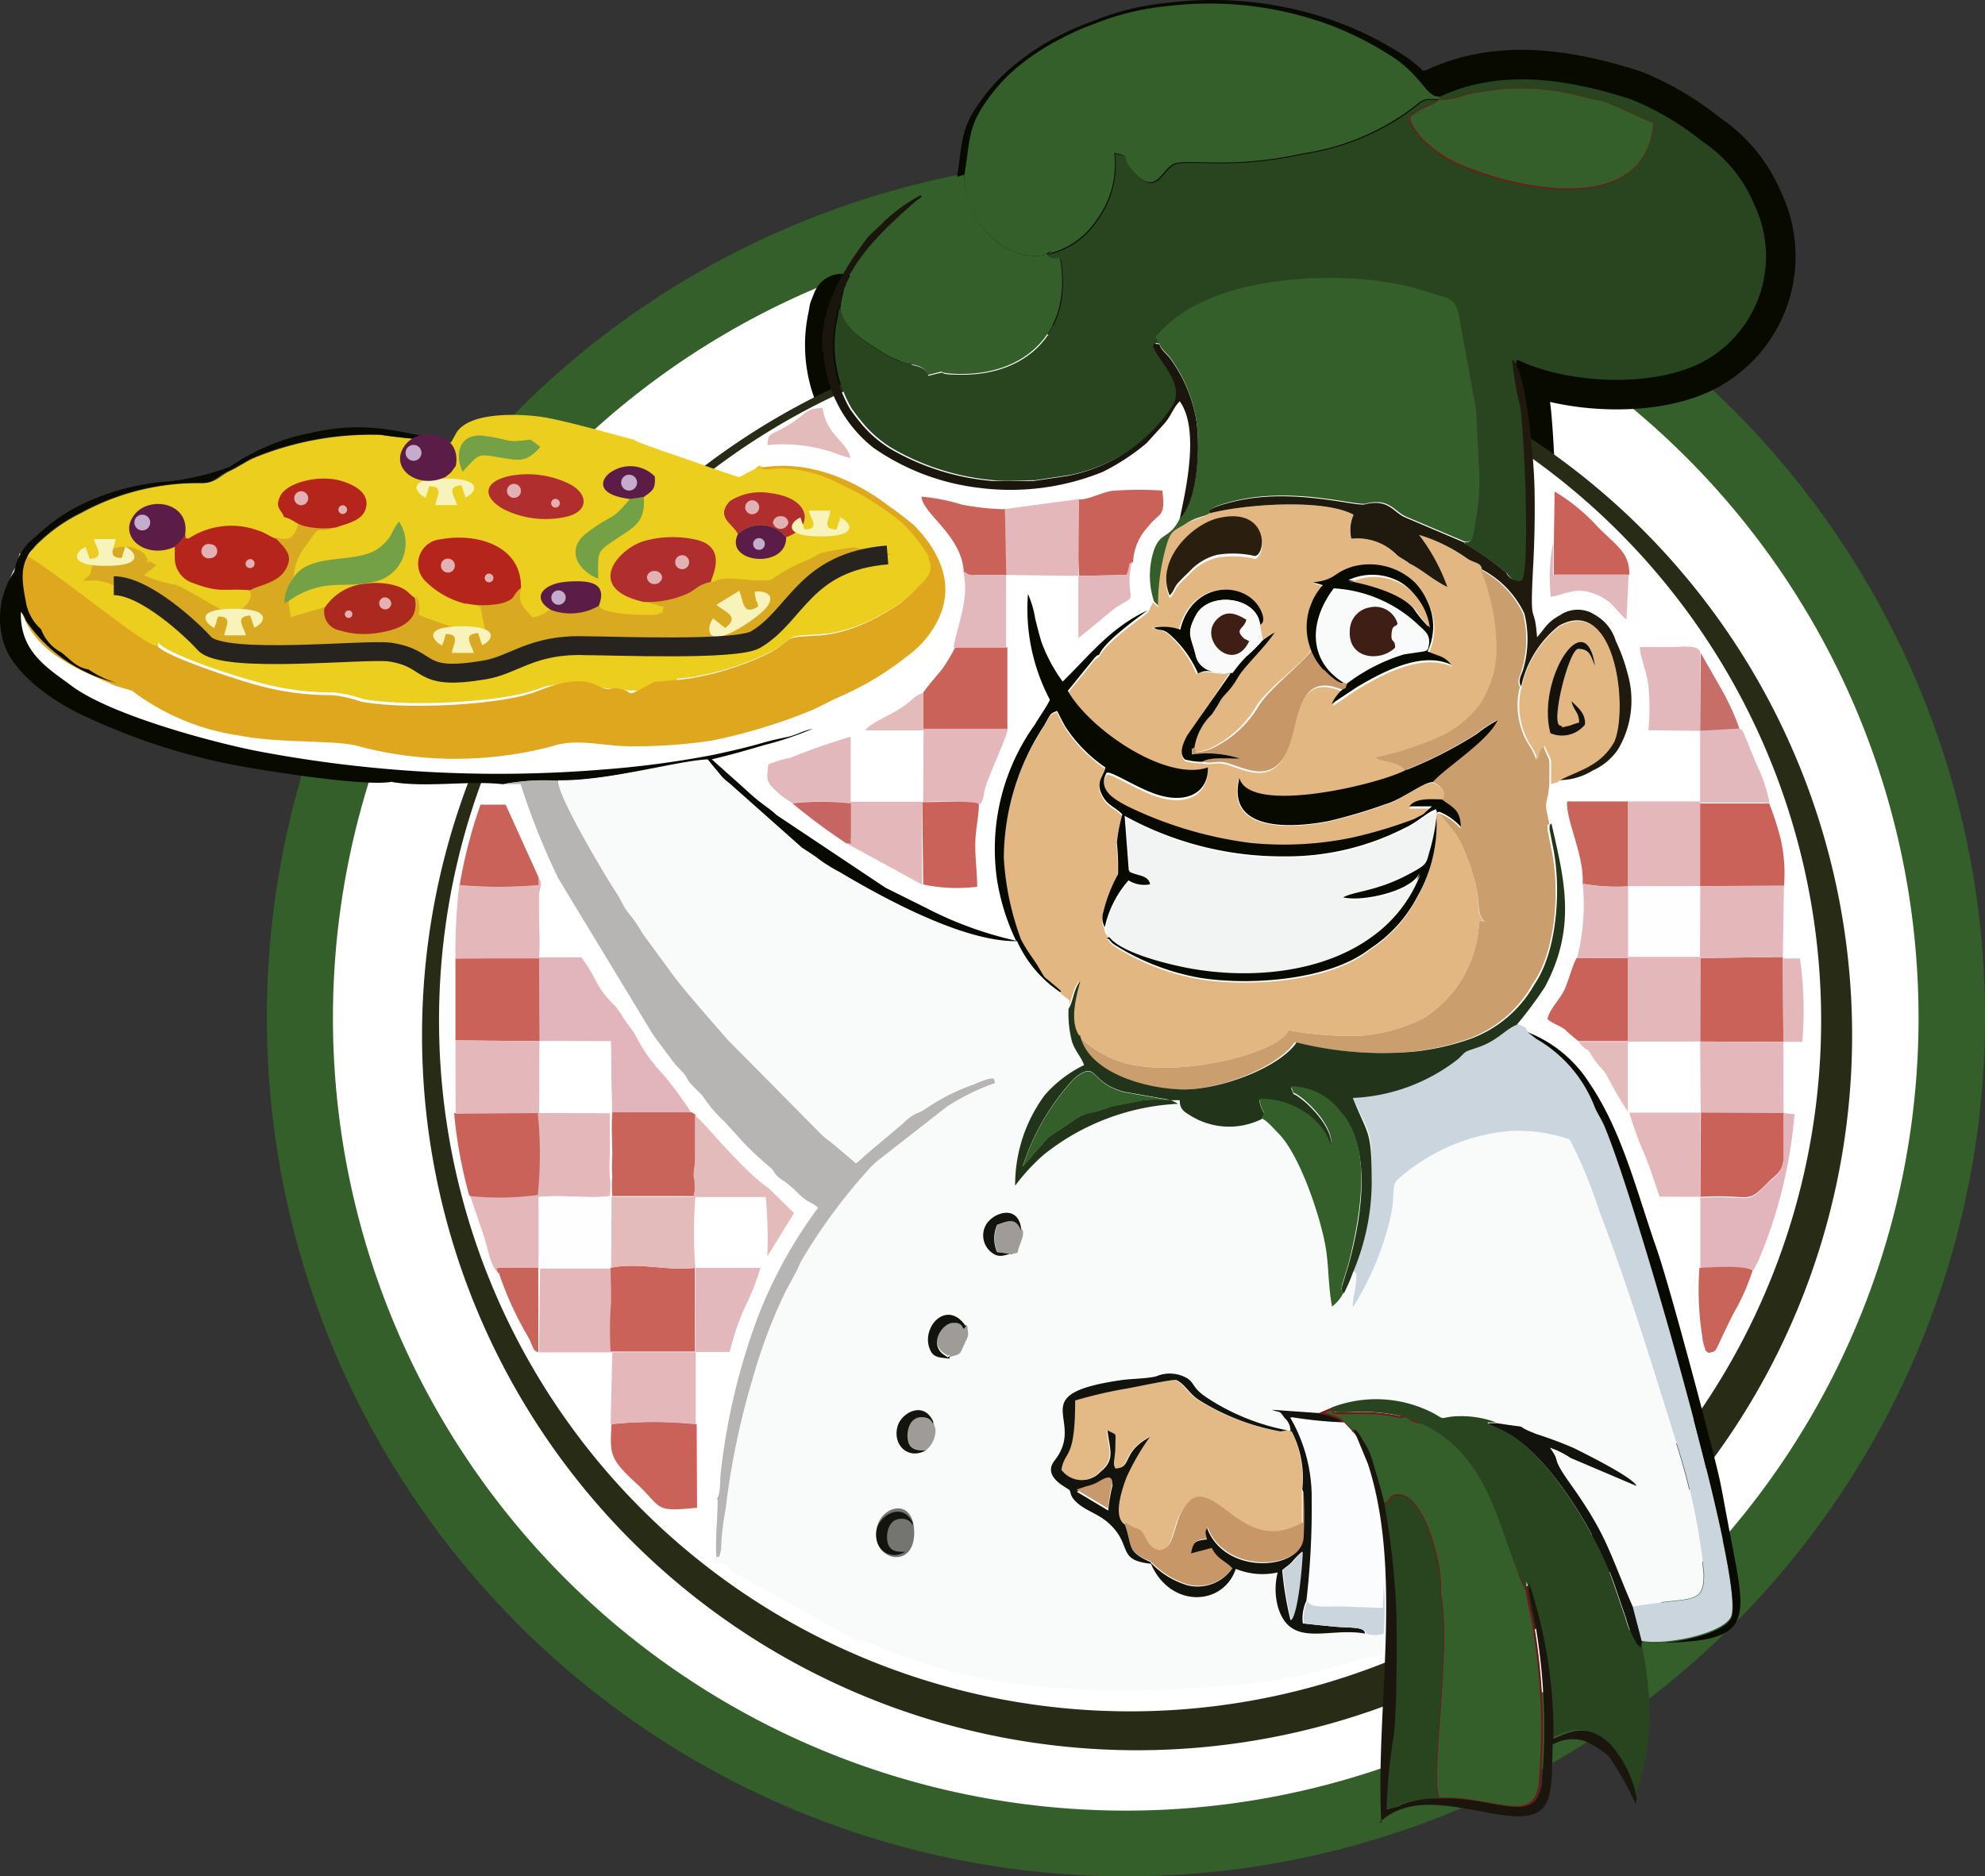 <svg xmlns="http://www.w3.org/2000/svg" width="105.158" height="99.412" viewBox="0 0 105.158 99.412">
  <rect x="0" y="0" width="105.158" height="99.412" fill="#333333" stroke="none"/>
  <g id="suPizzaSimple" transform="translate(-150.092 0.032)">
    <g id="Capa_1" data-name="Capa 1">
      <path id="Trazado_1" data-name="Trazado 1" d="M174.92,28.15c13.72,0,25.26-1.91,25.26,3.47s-11.12,9.74-24.85,9.74-25-4.36-24.85-9.74c.08-3.88,11.13-3.88,24.85-3.88" fill="#fff" fill-rule="evenodd"/>
      <path id="Trazado_2" data-name="Trazado 2" d="M209.73,8.36a45.51,45.51,0,1,1-45.5,45.507A45.512,45.512,0,0,1,209.73,8.36" fill="#345f2a" fill-rule="evenodd"/>
      <path id="Trazado_3" data-name="Trazado 3" d="M209.73,11.9a42,42,0,1,1-42,42,42,42,0,0,1,42-42" fill="#fff" fill-rule="evenodd"/>
      <path id="Trazado_4" data-name="Trazado 4" d="M226.3,5.11v.15H226a.89.89,0,0,0-.73.22,12.73,12.73,0,0,1-6.07,2.65c-3.59.79-5.57.34-6.72.51-.84.13-1,2-2.4.35-.58-.68,0-.7-.92-.88a4.92,4.92,0,0,1-.93,3.54,4.23,4.23,0,0,1-2.44,1.77c-.69.22.49-.34-.18.07.21.19.22.21.68.21.68,3.8-1.75,6.21-5.42,6.12-1.51,0-.19-.28-1.6.06-.13-.52-.69-.5-1.22-.67a4.78,4.78,0,0,1-1.43-.71c-.85-.53-2.08-1.29-1.93-2.46l-.17.43c0,.07-.07.38-.08.44a6.69,6.69,0,0,0,.77,4.7c.16.22.32.44.51.67a6.2,6.2,0,0,0,1.71,1.48,12.91,12.91,0,0,0,5.3,1.65c.73.07,1.48,0,2.21,0l1.8-.27a8.59,8.59,0,0,0,5.5-3.64c.75-1.17-.71-2.39-1-3.24.19-.22,0-.07.36-.1l-.27-.33A7,7,0,0,1,213.72,16c2.95-1.45,8.17-1.64,11.36-.71.43.13,1.32.38,1.65.51.49.18.58.71.71,1.53l.76,4.15a1.416,1.416,0,0,0,.05.47l.16,3.18a13.373,13.373,0,0,1-.11,2c-.05.28-.1.58-.16.91-.09.5-.06.67-.48.66.1.12,0,.05.17.16a16.56,16.56,0,0,1,2.08,1.47,2.1,2.1,0,0,0,.31.35c.02.02,0,.06.23.08a1.176,1.176,0,0,0,.28,0c.46-.4.15-7.59-.06-9.18a16.768,16.768,0,0,1-.44-2.54l.19.23c0-.42,0-.13.13-.21,2.57,1.23,7.22,1.52,9.9,0A6.35,6.35,0,0,0,243,10.75a7.41,7.41,0,0,0-2.71-3.28,15.2,15.2,0,0,0-3.76-2.23c-3.3-1.07-6.93-1.68-10.2-.13m0,.15A3.66,3.66,0,0,0,227.78,5c.38-.09,1-.16,1.48-.24a12.28,12.28,0,0,1,4.66.36c.37.11,1,.2,1.35.33l2.38,1.07c-.39,4.85-7,3.62-10.37,2.11-.74-.33-2.32-1.35-2.51-2.43A3.86,3.86,0,0,1,226,5.5l.29-.18.07-.06" fill="#731819" fill-rule="evenodd"/>
      <path id="Trazado_5" data-name="Trazado 5" d="M226.3,5.11v.15H226a.89.89,0,0,0-.73.22,12.73,12.73,0,0,1-6.07,2.65c-3.59.79-5.57.34-6.72.51-.84.13-1,2-2.4.35-.58-.68,0-.7-.92-.88a4.92,4.92,0,0,1-.93,3.54,4.23,4.23,0,0,1-2.44,1.77c-.69.22.49-.34-.18.07.21.19.22.21.68.21.68,3.8-1.75,6.21-5.42,6.12-1.51,0-.19-.28-1.6.06-.13-.52-.69-.5-1.22-.67a4.78,4.78,0,0,1-1.43-.71c-.85-.53-2.08-1.29-1.93-2.46l-.17.43c0,.07-.07.38-.08.44a6.69,6.69,0,0,0,.77,4.7c.16.22.32.44.51.67a6.2,6.2,0,0,0,1.71,1.48,12.91,12.91,0,0,0,5.3,1.65c.73.07,1.48,0,2.21,0l1.8-.27a8.59,8.59,0,0,0,5.5-3.64c.75-1.17-.71-2.39-1-3.24.19-.22,0-.07.36-.1l-.27-.33A7,7,0,0,1,213.72,16c2.95-1.45,8.17-1.64,11.36-.71.43.13,1.32.38,1.65.51.49.18.58.71.71,1.53l.76,4.15a1.416,1.416,0,0,0,.05.47l.16,3.18a13.373,13.373,0,0,1-.11,2c-.05.28-.1.58-.16.91-.09.5-.06.67-.48.66.1.12,0,.05.17.16a16.56,16.56,0,0,1,2.08,1.47,2.1,2.1,0,0,0,.31.35c.02.02,0,.06.23.08a1.176,1.176,0,0,0,.28,0c.46-.4.15-7.59-.06-9.18a16.768,16.768,0,0,1-.44-2.54l.19.23c0-.42,0-.13.13-.21,2.57,1.23,7.22,1.52,9.9,0A6.35,6.35,0,0,0,243,10.75a7.41,7.41,0,0,0-2.71-3.28,15.2,15.2,0,0,0-3.76-2.23C233.2,4.17,229.57,3.56,226.3,5.11Zm0,.15A3.66,3.66,0,0,0,227.78,5c.38-.09,1-.16,1.48-.24a12.28,12.28,0,0,1,4.66.36c.37.11,1,.2,1.35.33l2.38,1.07c-.39,4.85-7,3.62-10.37,2.11-.74-.33-2.32-1.35-2.51-2.43A3.86,3.86,0,0,1,226,5.5l.29-.18a.739.739,0,0,1,.05-.06Z" fill="none" stroke="#080a00" stroke-linejoin="round" stroke-width="3.13"/>
      <path id="Trazado_6" data-name="Trazado 6" d="M200.64,9.5a4,4,0,0,0,.32,1.64c.13.32,0,0,.11.23a3.91,3.91,0,0,0,.91,1.38,3.57,3.57,0,0,0,1.34.94,2.76,2.76,0,0,0,1.92.21c.7-.43-.53.15.19-.08A4.39,4.39,0,0,0,208,12a5.18,5.18,0,0,0,1-3.72c1,.2.35.21,1,.93,1.46,1.73,1.64-.24,2.52-.37,1.2-.18,3.28.3,7.05-.54a13.22,13.22,0,0,0,6.37-2.78,1,1,0,0,1,.77-.23h.39V5.12c-.68.14-1-1.21-2.77-2.3a17.69,17.69,0,0,0-3.46-1.71,19.26,19.26,0,0,0-8.87-1,14.19,14.19,0,0,0-4.07,1,13.549,13.549,0,0,0-1.8.79,12.58,12.58,0,0,0-3,2.14,10.131,10.131,0,0,0-1.18,1.41c-1,1.39-.88,2.22-1.17,4" fill="#080a00" fill-rule="evenodd"/>
      <path id="Trazado_7" data-name="Trazado 7" d="M210.33,16.94a37.88,37.88,0,1,1-37.88,37.88,37.88,37.88,0,0,1,37.88-37.88" fill="#282c16" fill-rule="evenodd"/>
      <path id="Trazado_8" data-name="Trazado 8" d="M210,17.42A36.61,36.61,0,1,1,173.35,54,36.61,36.61,0,0,1,210,17.42" fill="#fff" fill-rule="evenodd"/>
      <path id="Trazado_9" data-name="Trazado 9" d="M174.92,28.15c13.72,0,25.26-1.91,25.26,3.47s-11.12,9.74-24.85,9.74S150.48,37,150.48,31.62s11.13-3.88,24.85-3.88" fill="#fff" fill-rule="evenodd"/>
      <path id="Trazado_10" data-name="Trazado 10" d="M226.3,5.11v.15H226a.89.89,0,0,0-.73.22,12.73,12.73,0,0,1-6.07,2.65c-3.59.79-5.57.34-6.72.51-.84.13-1,2-2.4.35-.58-.68,0-.7-.92-.88a4.92,4.92,0,0,1-.93,3.54,4.23,4.23,0,0,1-2.44,1.77c-.69.22.49-.34-.18.07.21.19.22.21.68.21.68,3.8-1.75,6.21-5.42,6.12-1.51,0-.19-.28-1.6.06-.13-.52-.69-.5-1.22-.67a4.78,4.78,0,0,1-1.43-.71c-.85-.53-2.08-1.29-1.93-2.46l-.17.43c0,.07-.07.38-.08.44a6.69,6.69,0,0,0,.77,4.7c.16.22.32.44.51.67a6.2,6.2,0,0,0,1.71,1.48,12.91,12.91,0,0,0,5.3,1.65c.73.07,1.48,0,2.21,0l1.8-.27a8.59,8.59,0,0,0,5.5-3.64c.75-1.17-.71-2.39-1-3.24.19-.22,0-.07.36-.1l-.27-.33A7,7,0,0,1,213.72,16c2.95-1.45,8.17-1.64,11.36-.71.43.13,1.32.38,1.65.51.49.18.58.71.71,1.53l.76,4.15a1.416,1.416,0,0,0,.05.47l.16,3.18a13.373,13.373,0,0,1-.11,2c-.05.28-.1.58-.16.91-.09.5-.06.67-.48.66.1.12,0,.05.17.16a16.56,16.56,0,0,1,2.08,1.47,2.1,2.1,0,0,0,.31.35c.02.02,0,.06.23.08a1.176,1.176,0,0,0,.28,0c.46-.4.15-7.59-.06-9.18a16.768,16.768,0,0,1-.44-2.54l.19.23c0-.42,0-.13.13-.21,2.57,1.23,7.22,1.52,9.9,0A6.35,6.35,0,0,0,243,10.75a7.41,7.41,0,0,0-2.71-3.28,15.2,15.2,0,0,0-3.76-2.23c-3.3-1.07-6.93-1.68-10.2-.13m0,.15A3.66,3.66,0,0,0,227.78,5c.38-.09,1-.16,1.48-.24a12.28,12.28,0,0,1,4.66.36c.37.11,1,.2,1.35.33l2.38,1.07c-.39,4.85-7,3.62-10.37,2.11-.74-.33-2.32-1.35-2.51-2.43A3.86,3.86,0,0,1,226,5.5l.29-.18.07-.06" fill="#28451f" fill-rule="evenodd"/>
      <path id="Trazado_11" data-name="Trazado 11" d="M226.34,5.26A3.66,3.66,0,0,0,227.78,5c.38-.09,1-.16,1.48-.24a12.28,12.28,0,0,1,4.66.36c.37.11,1,.2,1.35.33l2.38,1.07c-.39,4.85-7,3.62-10.37,2.11-.74-.33-2.32-1.35-2.51-2.43A3.86,3.86,0,0,1,226,5.5l.29-.18A.739.739,0,0,1,226.34,5.26Z" fill="none" stroke="#731819" stroke-miterlimit="22.93" stroke-width="0.09"/>
      <path id="Trazado_12" data-name="Trazado 12" d="M201.18,9.26a3.78,3.78,0,0,0,.31,1.56c.12.31,0,0,.11.22a3.91,3.91,0,0,0,.86,1.32,3.57,3.57,0,0,0,1.28.9,2.66,2.66,0,0,0,1.83.19c.66-.41-.51.15.18-.07a4.23,4.23,0,0,0,2.44-1.77,4.92,4.92,0,0,0,.93-3.54c.94.18.34.2.92.88,1.4,1.65,1.56-.22,2.4-.35,1.15-.17,3.13.28,6.72-.51a12.73,12.73,0,0,0,6.07-2.65.89.89,0,0,1,.73-.22h.38V5.07c-.65.13-.94-1.16-2.65-2.2a17.091,17.091,0,0,0-3.29-1.63,18.42,18.42,0,0,0-8.45-.95,14,14,0,0,0-3.88.94,12.93,12.93,0,0,0-1.72.76,11.94,11.94,0,0,0-2.88,2A9.68,9.68,0,0,0,202.3,5.4c-.94,1.33-.83,2.12-1.12,3.86" fill="#345f2a" fill-rule="evenodd"/>
      <path id="Trazado_13" data-name="Trazado 13" d="M211.52,18.16c.06.31.39.51.59.8a7.71,7.71,0,0,1,1.37,3.34c.21,1.56,0,4.24-.89,5.15-.55,1.1-1,.67-1.36,1.65a4.35,4.35,0,0,0,0,2.74l.27.26a11.12,11.12,0,0,1,.48-3.39c.23-.68.34-.59.95-1s.91-.31,1.32-.59v-.05c0,.02-.37-.18,1.31-.58,3-.71,6.19.23,6.85.17a2.22,2.22,0,0,1,.78-.08c.7.09.89.57,1.46.79l3.06,1.3c.42,0,.39-.16.48-.66.06-.33.11-.63.16-.91a13.367,13.367,0,0,0,.11-2l-.16-3.18a1.6,1.6,0,0,0-.05-.47l-.76-4.15c-.13-.82-.22-1.35-.71-1.53-.33-.13-1.22-.38-1.65-.51-3.19-.93-8.41-.74-11.36.71a7,7,0,0,0-2.47,1.86Z" fill="#345f2a" fill-rule="evenodd"/>
      <path id="Trazado_14" data-name="Trazado 14" d="M169.48,24.93c2.32-1.78,2.41.3,6-.44-.31,1-1.54.7-2.65.7-.36.3-.26.46-.76.66a4,4,0,0,1-1.06.21c-.89,0-1.56-.22-1.53-1.13" fill="#ecce1e" fill-rule="evenodd"/>
      <path id="Trazado_15" data-name="Trazado 15" d="M184.2,26.3c.09,1.34-.52,1.59-1.32,2.13-1.21.82-1.1.64-1.1,2.2-1.08-.42-1.74-1.56-.61-2.42,1.53-1.16,1.19-.49,2.29-1.8-1.92-.23-1.5-1.15-1-1.46a1.82,1.82,0,0,1,2.27.26c.06.71-.16.77-.58,1.09" fill="#ecce1e" fill-rule="evenodd"/>
      <path id="Trazado_16" data-name="Trazado 16" d="M173,27c-.43-.18-1.11-1,1.07-1s1.54.81,1.07,1l-.14-.6c-.86.08-.34.6-.23,1.05h-1.15c.06-.47.49-1-.32-1-.13.25-.05.17-.09.31l-.1.24v.08" fill="#ecce1e" fill-rule="evenodd"/>
      <path id="Trazado_17" data-name="Trazado 17" d="M177.22,25.16a5,5,0,0,1,3,.44c1,.52,1.09,1.51-.25,1.77a5,5,0,0,1-3.23-.43c-1.18-.68-1-1.5.46-1.78" fill="#ecce1e" fill-rule="evenodd"/>
      <path id="Trazado_18" data-name="Trazado 18" d="M158.49,34c.3.6,4.28,1.86,4.88,2a14.84,14.84,0,0,0,4.44.66,6.52,6.52,0,0,1,1.5.34c2.24.43,7.45.21,9.37-.56s5.69,1,7.31-.52h0l.56-.05a15,15,0,0,0,4.4-1.38c.49-.24,1-.72,1.15-.77,1.05-.33,2.45.37,5.81-1.88a8.711,8.711,0,0,0,1-.94c.31-.3.69-.67.54-1.19l-.06-.15v-.08a.588.588,0,0,1,0-.08,8.32,8.32,0,0,0-1.48-1.86A17.629,17.629,0,0,0,195.62,26l-1.32-.65a7.21,7.21,0,0,0-2.78-.64c-.49,0-.86.18-1.18-.09a2.83,2.83,0,0,1-.67.4c-.44.25-.33.27-.8.11s-1.15-.38-1.76-.61-3.26-1.08-3.44-1.26c-.12,0-3.72-1.06-5-1.22s-3.7-.22-4.39.84l-.3.54-.32-.1a29.67,29.67,0,0,1-3.42-.31,16.37,16.37,0,0,0-6.68,1.22c-.45.2-.83.48-1.32.71s-.72.61-1.4.63a12.88,12.88,0,0,0-6.44,1.58,8.81,8.81,0,0,0-2.4,1.72c-.82.88-.86,1.56-.58,3a2.51,2.51,0,0,0,.82,1.53,2.28,2.28,0,0,0,1.06,1.22c.46.34.78.8,1.46.91a5.2,5.2,0,0,0,1.52.72c.65-.18.12,0,.42-.17a4.35,4.35,0,0,0,.86-.76l.48-.48c.38-.36.3-.25.44-.77" fill="#ecce1e" fill-rule="evenodd"/>
      <path id="Trazado_19" data-name="Trazado 19" d="M191.74,28.43c0,1.72-3.3,1.38-2.56-.15-.18-.52-1.25-.89-.41-1.77a3,3,0,0,1,2.1-.42c2.25.27,2.34,1.84.87,2.34" fill="#ecce1e" fill-rule="evenodd"/>
      <path id="Trazado_20" data-name="Trazado 20" d="M190.25,24.69c.32.27.69.1,1.18.09a7.21,7.21,0,0,1,2.78.64l1.32.65a17.63,17.63,0,0,1,2.29,1.54,8.32,8.32,0,0,1,1.48,1.86.591.591,0,0,0,0,.08s0,.05,0,.08l.06.15c.15.52-.23.89-.54,1.19a8.71,8.71,0,0,1-1,.94c-3.36,2.25-4.76,1.55-5.81,1.88-.16.05-.66.53-1.15.77a15,15,0,0,1-4.4,1.38l-1.52.15h-.18l-.29.16c-1.59.84-.49.27-1.89.17-.86.36-.87-1.09-4,.16-1.92.77-7.13,1-9.37.56a6.52,6.52,0,0,0-1.5-.34,14.84,14.84,0,0,1-4.44-.66c-.6-.17-4.58-1.43-4.88-2-.14.52-6.91-5.21-7.28-4.84-.81,4.68,2.37,5.79,5.08,7l.89.26a12.34,12.34,0,0,0,5.7,2.38c2.19.43,5.2.22,6.32.57a20.13,20.13,0,0,0,10.23,0c1.3-.45,2.71,0,4.21,0a28.131,28.131,0,0,0,4.24-.3,29,29,0,0,0,5.26-1.59c.57-.24,1-.51,1.59-.76a15.81,15.81,0,0,0,3.54-2.14,5.18,5.18,0,0,0,1.62-1.92c.92-1.88.06-3.63-1.27-5q-.63-.532-1.31-1c-1.63-1.27-4.31-2.61-7.06-2" fill="#dfa71d" fill-rule="evenodd"/>
      <path id="Trazado_21" data-name="Trazado 21" d="M208.32,34.78c-.15.06,0,0-.23.15l-1.43,1.76c1.17,2.05,5.2,4.82,7.42,4.06,0,1.26-1,1.9-2.5,1.49-1.14-.3-2.67-1.37-2.87-1.2-.51.91.43,1.4,1,1.71a20.88,20.88,0,0,0,6.64,2,17.83,17.83,0,0,0,5.31-.27,24.159,24.159,0,0,0,3.35-1l.48-.25.46-.42h-1.19c.32-.47,1.2-.36,1.72-.37.39-.41-.15-.91-.51-1-.52,0-1.66.94-2.52,1.18a28.151,28.151,0,0,1-3,.89c-2,.39-5.43.55-4.74-2.28.55,2,7.56.3,8.87-.45-.25-.47-1.17-.41-1.58-.7a16.56,16.56,0,0,0,3.2-1,5.35,5.35,0,0,0,2.4-1.88,5.44,5.44,0,0,0,.81-3.44,11.08,11.08,0,0,0-.82-3.62c-.05-.36-.34-.32-.74-.55a8.75,8.75,0,0,0-2.59-1.28,10.21,10.21,0,0,1,1.5,2.76c-.79-.38-1.4-.95-2-1.24-.16-.14-.46-.29-.66-.43a2.91,2.91,0,0,0-2.43-.89,2,2,0,0,1,.12-1.27c-1.62-.87-5.8-.55-7.6-.08-.41.28-.8.27-1.32.59s-.72.28-.95,1a11.43,11.43,0,0,0-.48,3.39l-.27-.26-.25.52-.06.07c-.58.43-2.27,1.64-2.56,2.35m16.83-3.86a3.61,3.61,0,0,1,.65,1,3.07,3.07,0,0,1,0,2.63c.67.29.86.23,1.26.71-1.61-.73-3.64.36-5,1.18l-1.34.89a2.45,2.45,0,0,1,.51-.71c-.16-.13-.06-.07-.31-.16-2.12-.74-2.07,1.86-2.61,3.19-.77,1.92-2.22,1.09-3.17.8-.65-.19-.8.05-1.35-.08a3.32,3.32,0,0,1-.88-.11c-.41-.3-.07-1,.11-1.31l2.19-3.31c-1,0-1.15-.24-1.72,0A5.92,5.92,0,0,0,212,33.59c-.41-.34-.52-.16-.86-.36a2.57,2.57,0,0,1,1.41.1c.6-2.54,3.37-2.66,4.23-1.1.41.73,0,.83,0,.83l.16.84a7.329,7.329,0,0,1,.65-.43c-.4.64-1.26,1.47-1.75,2.1-.21.27-.26.44-.51.77s-.37.4-.59.7a8.672,8.672,0,0,1-.49.79,3.08,3.08,0,0,0-.91,1.74v.26a3,3,0,0,0,1.08-.32l.46-.28a5.67,5.67,0,0,0,1.78-1.87c.64-1,2.47-2.24,2.91-3,0-1.72-.57-2,.62-3.33l-.51-.15c1.24-.14,1-.5,2.08-.83a3.47,3.47,0,0,1,3.33.86m-18.9,21.64.05.07c.05.07,0,0,.06.07l.4.31-.06.41c.28-.51.24-1,.62-1.47-.21.8-.58,2.11-.06,2.88a5.68,5.68,0,0,0,2.4,1.45c3,.86,8.29-.52,8.75-1.72a17.6,17.6,0,0,0,3.91.29,9.36,9.36,0,0,0,3.19-.89,6.33,6.33,0,0,0,3-5.17c.56-.15-.08.1.3,0-.46-.36-.27-.83-.41-1.59a10.3,10.3,0,0,0-1.1-3l-.91-1.13c-.26.06,0-.07-.17.11a7.74,7.74,0,0,1-1,4.38,7.35,7.35,0,0,1-2.55,2.79c-2,1.63-6.28,1.95-9,1.51a12.5,12.5,0,0,1-4.56-1.79,1.65,1.65,0,0,1-.19-.2c-.13-.21-.26,0,0-.17-.16-.2-.25-.26-.26-.53a1,1,0,0,1-.08-.8,8.07,8.07,0,0,1,.78-2,12.18,12.18,0,0,0-.06-1.67,8.152,8.152,0,0,1,.29-1.5c-.33-.35-.74-.46-1-.9-.5-.82,0-1.1.1-1.59a7.85,7.85,0,0,1-2.08-2.1c-.17-.27-.35-.66-.48-.9-.39.18-.29.08-.69.79a12.88,12.88,0,0,0-2.13,7,14.83,14.83,0,0,0,.91,4.32,14.55,14.55,0,0,0,1,1.59c.36.59.2.36.6.69.64.56.53.45.47.54m5.81-21c-.74-1.84,1.19-3.7,2.55-4.05,2.63-.68,2.66,1.77,2,2a5.27,5.27,0,0,0-2-.07,2.93,2.93,0,0,0-1.47.87c-.19.19-.38.35-.59.59s-.22.44-.47.69" fill="#e2b782" fill-rule="evenodd"/>
      <path id="Trazado_22" data-name="Trazado 22" d="M221.76,67.35c.2.08.25-.06.1,1.05a3.481,3.481,0,0,0-.11.92,15.63,15.63,0,0,0,2.07-5c.26-1.34-.09-1.57.53-2a10.25,10.25,0,0,1,5.77-2.41,8.33,8.33,0,0,1,3.14.45,25.438,25.438,0,0,1,1.56,3.79c1.51,3.94,2.75,8,4,12a33.6,33.6,0,0,1,1.55,7.22c0,1.71-.68,1.18-3.8,1.72l.47,1.81c1.3.26,4.27-.37,4.74-1.25.67-1.27-2.68-13.13-3.12-14.71-.71-2.54-2.6-9-3.59-11.36-.18-.42-.36-.65-.51-1a7.09,7.09,0,0,0-3.1-3.63l-.45-.35c-.16-.31,0-.1-.33-.31l-.26-.08c-.57.17-1,.85-2.08,1.2-.74.25-.57.14-1,.59a9.7,9.7,0,0,1-5.6,2.08c.87,2,1.09,1.64,1,4.54a12.37,12.37,0,0,1-1,4.72" fill="#cbd5de" fill-rule="evenodd"/>
      <path id="Trazado_23" data-name="Trazado 23" d="M224.61,40.74a22.27,22.27,0,0,0,3.66-1.88,7.349,7.349,0,0,1,1.11-.73c-.51,1.11-2.79,2.53-3.43,3.27.36.09.9.59.51,1,.56.4,1.08.53,1,1.46a3,3,0,0,0-1.13-.8l.91,1.13a10.3,10.3,0,0,1,1.1,3c.14.76,0,1.23.41,1.59-.38.14.26-.11-.3,0a6.33,6.33,0,0,1-3,5.17,9.36,9.36,0,0,1-3.19.89,17.6,17.6,0,0,1-3.91-.29c-.46,1.2-5.78,2.58-8.75,1.72a5.68,5.68,0,0,1-2.4-1.45c.47,2.06,3.66,2.89,5.55,2.87,2.07,0,5.05-1.21,5.92-2.49a18.75,18.75,0,0,0,6.17.49,12.91,12.91,0,0,0,2.74-.58,6.42,6.42,0,0,0,3.7-3c1.24-1.73,1.46-5,1-7.13l-.21-1.07c0-.46,0-.12.1-.32-.33-1.41-.11-.74,0-2.09,0-1.75.07-.94-.32-2-.33.26-.24.11-.38.72a3.24,3.24,0,0,0-.44-.87,4,4,0,0,1-.42-3c-.18-.28,0-.53.09-.86a5.66,5.66,0,0,0,.08-3,5.08,5.08,0,0,0-2.25-2.34,11.081,11.081,0,0,1,.82,3.62,5.44,5.44,0,0,1-.81,3.44,5.35,5.35,0,0,1-2.4,1.88,16.56,16.56,0,0,1-3.2,1c.41.29,1.33.23,1.58.7" fill="#cb9e6e" fill-rule="evenodd"/>
      <path id="Trazado_24" data-name="Trazado 24" d="M170.85,41.4c1.86.31,4.09-.09,5.89.12a12,12,0,0,1,2.92-.18c2.67,0,6.21-1,7.92-1.11l.75.91a3,3,0,0,0,.4.35l3.85,3.42c.35.23.63.4.95.65a8.851,8.851,0,0,0,1.06.65c2.4,1.42,6.61,3.71,9.38,3.65a6.4,6.4,0,0,0,2.28,2.7c.06-.09.17,0-.47-.53-.39-.34-.3-.17-.6-.7s-.63-.88-1-1.59a14.83,14.83,0,0,1-.91-4.32,12.88,12.88,0,0,1,2.13-7c.4-.71.3-.61.69-.79.13.24.31.63.48.9a7.85,7.85,0,0,0,2.08,2.1c-.08.49-.6.77-.1,1.59.27.44.68.55,1,.9a8.153,8.153,0,0,0-.29,1.5,12.183,12.183,0,0,1,.06,1.67,8.069,8.069,0,0,0-.78,2,1,1,0,0,0,.08.8,5.56,5.56,0,0,1,1.26-2.48,1.52,1.52,0,0,0,1.14.21c-.08-.59-.61-.49-1.13-.74l-.22-2.89a17.25,17.25,0,0,0,8.44,2.15,13.72,13.72,0,0,0,6.39-1.5c.71-.32,1.19-.85,1.68-1a10,10,0,0,1-.4,2.17c-.18.65-.12.68-1.12,1.21-1.76.94-3,.89-3.52,1.26.9.33,3.8-.26,4.18-1.32a7.26,7.26,0,0,1-2.53,3.32c-2.62,1.95-6.45,2.3-9.68,1.72-1.09-.2-3.49-.77-4.23-1.59-.26.13-.13,0,0,.17a1.651,1.651,0,0,0,.19.2,12.5,12.5,0,0,0,4.56,1.79c2.69.44,6.92.12,9-1.51a7.35,7.35,0,0,0,2.55-2.79,7.72,7.72,0,0,0,1-4.38c.18-.18-.09-.05.17-.11a3,3,0,0,1,1.13.8c0-.93-.49-1.06-1-1.46-.52,0-1.4-.1-1.72.37h1.19l-.46.42-.48.25a24.16,24.16,0,0,1-3.35,1,17.83,17.83,0,0,1-5.31.27,20.88,20.88,0,0,1-6.64-2c-.55-.31-1.49-.8-1-1.71.2-.17,1.73.9,2.87,1.2,1.49.41,2.54-.23,2.5-1.49-2.22.76-6.25-2-7.42-4.06l1.43-1.76c.19-.17.08-.09.23-.15.29-.71,2-1.92,2.56-2.35-1.95.9-3.08,2.39-4.49,3.77A8.479,8.479,0,0,1,205.27,34c-.13-.42-.24-.87-.34-1.27a5.06,5.06,0,0,0-.38-1.29,10.3,10.3,0,0,0,1.16,5.6c-.12.3-.55.9-.79,1.31a11.32,11.32,0,0,0-2,8.29,11.769,11.769,0,0,0,1,3.17,19.67,19.67,0,0,1-4.79-1.75L197,47l-5.77-3.85c-.54-.5-.7-.47-1.76-1.46L187.8,40.2c1-.24,1.85-.48,2.79-.76a16.881,16.881,0,0,0,2.55-.86c-.49.1-.89.34-1.31.43s-.79.16-1.28.3c-.9.26-1.73.45-2.66.65a51.26,51.26,0,0,1-5.85.78,68.24,68.24,0,0,1-18.43-1c-2.44-.49-7.68-1.91-9.72-3.43-1.23-.92-2.76-1.79-2.69-3.92a.84.84,0,0,1,.16.23c.12.21,0,0,.11.24a8.045,8.045,0,0,0,4.84,3.3h0a5.2,5.2,0,0,1-1.52-.72c-.68-.11-1-.57-1.46-.91a2.28,2.28,0,0,1-1.06-1.22,2.51,2.51,0,0,1-.82-1.53c-.28-1.41-.24-2.09.58-3a8.81,8.81,0,0,1,2.31-1.65,12.88,12.88,0,0,1,6.44-1.58c.68,0,.8-.36,1.4-.63s.87-.51,1.32-.71a16.37,16.37,0,0,1,6.68-1.22,29.67,29.67,0,0,0,3.42.31c-2.39-.45-4.1-1.08-7.12-.38a11.38,11.38,0,0,0-4.21,1.78,13.47,13.47,0,0,1-3.21.77,12.73,12.73,0,0,0-4.7,1.25A9.41,9.41,0,0,0,152,28.39a2.87,2.87,0,0,0-1.15,1.85,4.44,4.44,0,0,0-.49,4c.63,1.59,2.72,3,4.22,3.67a33.5,33.5,0,0,0,9.18,2.81c1.4.23,5.91.93,7.13.66" fill="#080a00" fill-rule="evenodd"/>
      <path id="Trazado_25" data-name="Trazado 25" d="M237.39,87c1.41.12,4-.48,4.41-1.29.67-1.27-2.68-13.13-3.12-14.71-.71-2.54-2.6-9-3.59-11.36-.18-.42-.36-.65-.51-1a7.09,7.09,0,0,0-3.1-3.63l-.45-.35a6.82,6.82,0,0,1,3.26,2.69C236,59.86,236.77,63,237.81,66c.68,1.89,2.74,9.67,3.28,11.91.22.91.33,1.66.51,2.57,1,5.47,1.79,6.54-4.21,6.53Z" fill="#080a00" fill-rule="evenodd"/>
      <path id="Trazado_26" data-name="Trazado 26" d="M188.11,79.42c0,1.11-.13,1.93-.07,3.09.27-.26.08.35.29-.42a13.469,13.469,0,0,1,.24-2.16,40.787,40.787,0,0,1,1.48-7.08,27.361,27.361,0,0,1,1.7-4.47l.64-1.19a3.9,3.9,0,0,1,.2-.44,29.781,29.781,0,0,1,3.62-4.9,5.239,5.239,0,0,1,.67-.59l3.42-2.67a11.8,11.8,0,0,1,2.56-1.25c-.12-.09.25-.54-1.13.06a11.09,11.09,0,0,0-2.51,1.25c-.42.3-.53.24-.9.5a2.783,2.783,0,0,0-.4.35l-2,1.68a4.621,4.621,0,0,1-.46.41l-1.17-1c-.2-.16-.38-.29-.59-.47L188.6,55c-.71-.83-2.46-2.79-3.06-3.67l-1.4-1.91a7.939,7.939,0,0,0-.46-.72c-.17-.24-.28-.32-.46-.61s-.25-.49-.43-.76c-.63-.94-3.09-5.07-3.13-6a12,12,0,0,0-2.92.18h.93a38.271,38.271,0,0,0,2,5l5,8.25c.16.24.32.43.5.68s.3.39.5.67c.38.51.57.58.78.92a1.76,1.76,0,0,0,.26.39l.59.59a7.079,7.079,0,0,0,1.13,1.34l1.12,1.23c.48.48.8.78,1.29,1.19.34.28.19.32.55.62a4.864,4.864,0,0,1,.93.75c.61.62.76.48,1.11.82a24.589,24.589,0,0,0-3.18,5.76,34.269,34.269,0,0,0-2,8.52c0,.1,0,1-.19,1.13" fill="#b6b5b4" fill-rule="evenodd"/>
      <path id="Trazado_27" data-name="Trazado 27" d="M208.66,49.16c0,.27.1.33.26.53.74.82,3.14,1.39,4.23,1.59,3.23.58,7.06.23,9.68-1.72a7.26,7.26,0,0,0,2.53-3.32c-.38,1.06-3.28,1.65-4.18,1.32.51-.37,1.76-.32,3.52-1.26,1-.53.94-.56,1.12-1.21a10,10,0,0,0,.4-2.17,19.1,19.1,0,0,0-1.68,1,13.72,13.72,0,0,1-6.39,1.5,17.25,17.25,0,0,1-8.44-2.15l.22,2.89c.52.25,1,.15,1.13.74a1.52,1.52,0,0,1-1.14-.21,5.56,5.56,0,0,0-1.26,2.48" fill="#f2f3f3" fill-rule="evenodd"/>
      <path id="Trazado_28" data-name="Trazado 28" d="M179.66,41.34c0,.89,2.5,5,3.13,6,.18.27.26.5.43.76s.29.37.46.61a7.939,7.939,0,0,1,.46.72l1.4,1.91c.6.88,2.35,2.84,3.06,3.67l5.06,5.12c.21.18.39.31.59.47l1.18,1a5.916,5.916,0,0,0,.45-.41l2-1.68a2.781,2.781,0,0,1,.4-.35c.37-.26.48-.2.9-.5a11.09,11.09,0,0,1,2.51-1.25c1.38-.6,1-.15,1.13-.06a11.8,11.8,0,0,0-2.56,1.25l-3.42,2.67a5.24,5.24,0,0,0-.67.59,29.78,29.78,0,0,0-3.62,4.9,3.9,3.9,0,0,0-.2.44l-.64,1.19a27.36,27.36,0,0,0-1.7,4.47,40.79,40.79,0,0,0-1.48,7.08,13.467,13.467,0,0,0-.24,2.16c-.21.77,0,.16-.29.42v.33c.38-.06.33-.13.64.11s.1.18.37.36l6.27,3.47c.34.14.73.15,1.08.31a27.72,27.72,0,0,0,7.62,2.1,48.5,48.5,0,0,0,10.5.12,26.44,26.44,0,0,0,6.38-1.06c2.79-.85,2.62-.19,2.55-1.75a1.51,1.51,0,0,1-1,0c-1.94-.36-4,.84-4.62-1.46a3.58,3.58,0,0,1,0-1.78,3.73,3.73,0,0,1-2.22-.19c-.67,2-3.5,2.11-4.53-.35C209.42,82.57,210,82,209.2,81s-1.57-1-2.16-1.59c-.31-.32-.11-.31-.3-.57s-1.48-.69-.79-1.57c1.73-2.2-1.76-3.49,3.53-4.26.55-.08,1.32-.07,1.85-.2a1.84,1.84,0,0,1,1.66.11c.41.31.27.53,1,1a11.78,11.78,0,0,0,4.26,1.8c.37,0,.1-.06.26.06a.93.93,0,0,0-.32-.72c-.3-.38-.18-.24-.67-.43l2.55.18.58-.27a6.57,6.57,0,0,1,5.42.34c.56.33.29.23.95.15a5.32,5.32,0,0,1,2.32.31c2.17.34.57,0,2.1.58a20.461,20.461,0,0,1,2,.75c.65.33,3.11,1.54,3.3,2l-3.5-1.49a4.6,4.6,0,0,0-1.09-.54c.63.88,0,.37,1.05,1.87,2,2.77,2.07,3.63,3.34,6.56,3.12-.54,3.82,0,3.8-1.72a33.6,33.6,0,0,0-1.55-7.22c-1.27-4.06-2.51-8.08-4-12a25.439,25.439,0,0,0-1.56-3.79,8.33,8.33,0,0,0-3.14-.45,10.25,10.25,0,0,0-5.77,2.41c-.62.48-.27.71-.53,2a15.629,15.629,0,0,1-2.07,5,3.479,3.479,0,0,1,.11-.92c.15-1.11.1-1-.1-1.05a8.481,8.481,0,0,1-.48,1.1,2,2,0,0,1-.62.77c-.21-1.06-.17-2.16-.35-3.2-.27-1.57-1.35-4.88-2.52-6-.18-.18-.6-.68-.86-.76a3.89,3.89,0,0,1-3.75-.17c-.37-.23-.54-.35-.59-.83h-.47l.39.2a12.29,12.29,0,0,0-7.13,2.71,10.3,10.3,0,0,0-1.51,1.63A8,8,0,0,1,205.43,58a6.5,6.5,0,0,1,2.09-1.63c-.11-.37-.46-.73-.63-1.22a5.769,5.769,0,0,1-.19-1.76l.06-.41-.4-.31s-.05,0-.06-.07,0-.05-.05-.07a6.4,6.4,0,0,1-2.28-2.7c-2.77.06-7-2.23-9.38-3.65a8.851,8.851,0,0,1-1.06-.65c-.32-.25-.6-.42-.95-.65l-3.85-3.42a3,3,0,0,1-.4-.35l-.75-.91c-1.71.09-5.25,1.15-7.92,1.11m24,25.07c-.43.13-.73.28-1.16-.13a1.14,1.14,0,0,1-.23-1.31c.31-.67,1.68-1.21,1.89.07.27.33-.13.83-.2,1.3Zm-3.31,5.45c-.45-.06-.8,0-1-.41-.6-1.2.9-2.81,1.87-1.3.11.16.05-.16.1.3a1.27,1.27,0,0,1-.19.76c-.19.38-.16.51-.78.65m-1.25,5c-.95.54-1.8-.34-1.49-1.31.23-.7,1.37-1.32,1.88-.22l.12.4a1.38,1.38,0,0,1-.51,1.13m-2.62,4.64c-.17-1.55,2-2.23,2-.41s-1.91,1.7-2,.41" fill="#f9fbfb" fill-rule="evenodd"/>
      <path id="Trazado_29" data-name="Trazado 29" d="M164.68,28.51c.47.51,1,.92.4,1.78-.45.6-1.43.72-1.77.95.29.43-.36,1.12-.88,1.19s-1.91-1-3-1.47a7.94,7.94,0,0,1-1.71-.51c.11-.11.46-.37.66-.53l-.17-.1c-.91-.58.15.4-.34-.29-.27-.39.21.13-.17-.26a1.75,1.75,0,0,0-1.6-.24c-1.23.36-1.18,1.24-1.18,1.24-.11.29-.32.34-.43.46h.37a2.43,2.43,0,0,1,1.3.28c.16.3.91.45,1.27.61s.38.17.65.31a7.72,7.72,0,0,1,2.31,1.5c.3.3.15.35.51.59,1.32.83,5.21.7,7.11.43a12.84,12.84,0,0,1,3.53.17c.31.12,0,0,.27.15l.36.18.29.13,1.11.43a5,5,0,0,0,2.71,0c.24-.09.53-.15.74-.22a13.57,13.57,0,0,1,2.48-.82,4,4,0,0,1,1.38-.29v-.11h1.06c.26-.33,1.71,0,2,0l2.25.23a6.66,6.66,0,0,0,3.46-.56l.22-.1.15-.08a4.83,4.83,0,0,0,2-1.48c1.37-1.37.82-.69,1.74-1.34a8.14,8.14,0,0,1,3.56-1.41l-2-.36a13.92,13.92,0,0,0-1.76.31l-.68.36a8.25,8.25,0,0,0-1.86,1c-.5.25-2.09-.11-2.63,0-.24,0-.42.18-.6.15-.83.19-.71.45-1.53.74a5.21,5.21,0,0,1-2.06.32h.11l.94.28c-.19.5.19.15-.32.38-.2.09-3.11.05-3.08-.48a3,3,0,0,1-2.52.22c-.46.19-.16.11-.53.28a1.32,1.32,0,0,1-.51.14c-.39-.49-.85-.7-.56-1.61-.5.39-.22.59-1.05.82a4.76,4.76,0,0,1-1.88,0l.75.24.22,1.16a5.13,5.13,0,0,1-2.35-.31c-1.75-.65-.92-.19-1.15-1.08-.08-.29.05-.13-.16-.31.29,1.32-1,1.75-2.18,1.89a4.29,4.29,0,0,1-1.79-.16,1,1,0,0,1-.82-1.18l-1.84.54c0-.67-.34-.8.27-1.14l-.55.36a2.14,2.14,0,0,1,.45-1.33,2.87,2.87,0,0,1,.71-1.76c.68-1,.5-.68,1.06-.77a.74.74,0,0,0,.32-.08l.21-.1a4.41,4.41,0,0,1-1.66-.06c-.53-.14-.59-.36-1.12-.49l.71.43c-.15.62-.39.95-1.16.72" fill="#daa922" fill-rule="evenodd"/>
      <path id="Trazado_30" data-name="Trazado 30" d="M198.91,10.23c.06.2.32-.19-.53.55A12,12,0,0,0,194.91,15c0,.07,0,0-.09.23l-.17.77c-.15,1.17,1.08,1.93,1.93,2.46a4.78,4.78,0,0,0,1.43.71c.53.17,1.09.15,1.22.67,1.41-.34.09-.1,1.6-.06,3.67.09,6.1-2.32,5.42-6.12-.46,0-.47,0-.68-.21a2.66,2.66,0,0,1-1.83-.19,3.57,3.57,0,0,1-1.28-.9A3.91,3.91,0,0,1,201.6,11c-.11-.22,0,.09-.11-.22a3.78,3.78,0,0,1-.31-1.56,9.34,9.34,0,0,0-2.27,1" fill="#345f2a" fill-rule="evenodd"/>
      <path id="Trazado_31" data-name="Trazado 31" d="M209.69,80.7c.83.6.62,0,1.11.93.27.51.87.8,1.24.12.18-.34.3-1,.5-1.42s.56-1,1-1c1.35-.08,2.74,3,5.52,1.35V78.87a5.34,5.34,0,0,0-.56-3.06c-.16-.12.11,0-.26-.06l-.36.06a12.09,12.09,0,0,1-4.31-1.66c-.57-.37-.68-.78-1.21-1.07-.36,0-2.18.39-2.76.48a23.613,23.613,0,0,0-2.6.61c0,3.21-.54,2.58-.73,3.67a1.34,1.34,0,0,0,2.06.12c.83-.66.49-1.22.38-2.21.54.29.42.22.42.81s-.15.93,0,1.21c.91,0,.31-.85,1.82-1.66a12.8,12.8,0,0,0-1.22,2.09c-.21.56-.76,2.11-.08,2.5" fill="#e3b986" fill-rule="evenodd"/>
      <path id="Trazado_32" data-name="Trazado 32" d="M207.26,54.83c-.52-.77-.15-2.08.06-2.88-.38.48-.34,1-.62,1.47a5.769,5.769,0,0,0,.19,1.76c.17.49.52.85.63,1.22a6.5,6.5,0,0,0-2.09,1.6,8,8,0,0,0-1.56,4.79,10.67,10.67,0,0,1,1.5-1.63,12.34,12.34,0,0,1,7.14-2.71l-.39-.2a8.929,8.929,0,0,0-1.46,0l-1.72.34a6,6,0,0,1-1.05.32,2.8,2.8,0,0,0-.6.2l-1.68,1.12-1.34,1.54a12.4,12.4,0,0,1,2.76-4.7c1.25-.95.72.23,2.6.74l2.55.45h.41c0,.48.22.6.59.83a3.89,3.89,0,0,0,3.75.17c.28-.48.06-.1-.13-1a4.17,4.17,0,0,1,2.47.75,3.12,3.12,0,0,1,1.34,1.8c.17-.91-.93-2.15-1.68-2.69-.44-.32-.22,0-.45-.52a3.34,3.34,0,0,1,2.66,1.37c1.74,2,1,5.78.4,8l-.35,1.14c-.05.37-.08.21.09.39a8.48,8.48,0,0,0,.48-1.1,12.37,12.37,0,0,0,1-4.72c0-2.9-.18-2.49-1-4.54a9.7,9.7,0,0,0,5.6-2.08c.45-.45.28-.34,1-.59,1.07-.35,1.51-1,2.08-1.2a22.324,22.324,0,0,0,1.49-2c1.73-3.22,1-5.8.35-8.68-.14.2-.07-.14-.1.32l.21,1.07c.41,2.13.19,5.4-1,7.13a6.42,6.42,0,0,1-3.7,3,12.91,12.91,0,0,1-2.74.58,18.75,18.75,0,0,1-6.17-.49c-.87,1.28-3.85,2.46-5.92,2.49-1.89,0-5.08-.81-5.55-2.87" fill="#22351b" fill-rule="evenodd"/>
      <path id="Trazado_33" data-name="Trazado 33" d="M226.34,5.26a.072.072,0,0,0-.07.06L226,5.5a3.86,3.86,0,0,0-1.21.68c.19,1.08,1.77,2.1,2.51,2.43,3.42,1.51,10,2.74,10.37-2.11l-2.38-1.07c-.32-.13-1-.22-1.35-.33a12.28,12.28,0,0,0-4.66-.36c-.51.08-1.1.15-1.48.24a3.66,3.66,0,0,1-1.44.28" fill="#345f2a" fill-rule="evenodd"/>
      <path id="Trazado_34" data-name="Trazado 34" d="M227.66,28.71l-3.06-1.3c-.57-.22-.76-.7-1.46-.79a2.22,2.22,0,0,0-.78.08c-.66.06-3.84-.88-6.85-.17-1.68.4-1.31.59-1.31.57v.06c1.8-.47,6-.79,7.6.08a2,2,0,0,0-.12,1.27,2.93,2.93,0,0,1,2.43.88c.2.15.5.3.66.44.61.29,1.22.86,2,1.24a10.21,10.21,0,0,0-1.5-2.76,8.75,8.75,0,0,1,2.59,1.28c.4.23.69.19.74.55a5.08,5.08,0,0,1,2.25,2.34,5.66,5.66,0,0,1-.08,3c-.12.33-.27.58-.09.86a5.61,5.61,0,0,1,2-3.22c3-1.67,3.65,4.44,2.91,6.12a3.28,3.28,0,0,1-1.29,1.27c-.25.18-1.66.78-1.63.79a3.36,3.36,0,0,0,1.8-.51,3.19,3.19,0,0,0,1.34-1.12,5.07,5.07,0,0,0,.51-4,9.179,9.179,0,0,0-.63-1.74,2.35,2.35,0,0,0-1.08-1.37,1.66,1.66,0,0,0-1.87,0c-.69.38-.74.62-1.22,1.17-.15-2-.39-.25-.21-3.71.07-1.28.1-2.56.08-3.85,0-1.51-.36-5.81-1-6.93l-.19-.23a16.768,16.768,0,0,0,.44,2.54c.21,1.59.52,8.78.06,9.18-.11,0-.06.06-.28,0s-.06,0-.23-.08a.846.846,0,0,1-.31-.35,16.559,16.559,0,0,0-2.08-1.47c-.15-.11-.07,0-.17-.16" fill="#1f190e" fill-rule="evenodd"/>
      <path id="Trazado_35" data-name="Trazado 35" d="M230.7,36.36a4,4,0,0,0,.42,3,3.24,3.24,0,0,1,.44.87c.14-.61.05-.46.38-.72.39,1,.32.2.32,2l.21-.06c.23-.08.12,0,.22-.11s1.38-.61,1.63-.79a3.28,3.28,0,0,0,1.29-1.27c.74-1.68.13-7.79-2.91-6.12a5.61,5.61,0,0,0-2,3.22m1.53,2.46c-.77-2.79,1.85-7,2.36-3.58-.22-.48-.25-.88-.91-.9-.51.16-1.44,3.95-.94,4.06.33.08-.26.19.53,0a1.935,1.935,0,0,0,.48-.16c0-.59-.29-.6-.41-1.14.29.31.77.63.72,1.25a1.56,1.56,0,0,1-1.83.46" fill="#e2b782" fill-rule="evenodd"/>
      <path id="Trazado_36" data-name="Trazado 36" d="M175,63.34c.27.74.48,1.41.73,2.14.19.54.34,1.61.76,1.93-.13-.52-.05-.13,0-.29h2.13V63.39c1.22-.14,2.83.11,3.78-.06a4.179,4.179,0,0,0,0-1,8.1,8.1,0,0,1,0-1.12c0-.73,0-1.57,0-2.29h-3.85a20.73,20.73,0,0,1,0,4.34,15.06,15.06,0,0,1-3.58.06" fill="#e4b8bb" fill-rule="evenodd"/>
      <path id="Trazado_37" data-name="Trazado 37" d="M178.68,55.13h3.77l.06,3.8h4.21a19,19,0,0,0-1.52-2.06,8.69,8.69,0,0,1-1.45-2.06c-.22-.39-.47-.61-.73-1.08l-.32-.44c-1.09-1.05-.9-1.38-1.81-2.6h-2.24Z" fill="#e2b5bc" fill-rule="evenodd"/>
      <path id="Trazado_38" data-name="Trazado 38" d="M216.93,59.23c.26.08.68.58.86.76,1.17,1.15,2.25,4.46,2.52,6,.18,1,.14,2.14.35,3.2a2,2,0,0,0,.62-.77c-.17-.18-.14,0-.09-.39l.35-1.14c.55-2.25,1.34-6.07-.4-8a3.34,3.34,0,0,0-2.66-1.37c.23.55,0,.2.45.52.75.54,1.85,1.78,1.68,2.69a3.12,3.12,0,0,0-1.34-1.8,4.17,4.17,0,0,0-2.47-.75c.19,1,.41.57.13,1" fill="#345f2a" fill-rule="evenodd"/>
      <path id="Trazado_39" data-name="Trazado 39" d="M209.69,80.7c.42,1.28.08,1.46,1.37,2a4.46,4.46,0,0,0,2,1.23,2.25,2.25,0,0,0,2.35-.91c-.31-.36-.82-.49-1.09-1.08l-1.1.29c.12-.63.22-.67.84-.74-.06-.34-.12-.32,0-.62.94,2.54,5,2.26,5.12.56a20.911,20.911,0,0,0,0-2.44l-.07-.16v1.79c-2.78,1.62-4.17-1.43-5.52-1.35-.46,0-.83.62-1,1s-.32,1.08-.5,1.42c-.37.68-1,.39-1.24-.12-.49-.93-.28-.33-1.11-.93" fill="#c79768" fill-rule="evenodd"/>
      <path id="Trazado_40" data-name="Trazado 40" d="M240.16,55.15l4.41.02-.03-4.5-4.39.06.02-.07Z" fill="#ca6259" fill-rule="evenodd"/>
      <path id="Trazado_41" data-name="Trazado 41" d="M174.22,55.09l4.46.04-.03-4.41-4.43.03Z" fill="#ca6259" fill-rule="evenodd"/>
      <path id="Trazado_42" data-name="Trazado 42" d="M182.5,63.34h4.36a2.82,2.82,0,0,0,0-1.09c0-.33.06-.54.07-.94V59.02l-.19-.12h-4.21c-.06.72,0,1.56,0,2.29a8.1,8.1,0,0,0,0,1.12,5.567,5.567,0,0,0,0,1" fill="#c9645b" fill-rule="evenodd"/>
      <path id="Trazado_43" data-name="Trazado 43" d="M193.71,18.58a7,7,0,0,0,2.65,5.11,12.3,12.3,0,0,0,5.56,2.12,13,13,0,0,0,6.59-.84,11.64,11.64,0,0,0,2.32-1.52l.91-1c.42-.46.45-.81.85-1.22,1.07,1.48.31,4.74,0,6.23.92-.91,1.1-3.59.89-5.15A7.71,7.71,0,0,0,212.11,19c-.2-.29-.53-.49-.59-.8-.41,0-.17-.12-.36.1.33.85,1.79,2.07,1,3.24a8.59,8.59,0,0,1-5.5,3.64l-1.8.27h-2.21a12.91,12.91,0,0,1-5.3-1.65,6.2,6.2,0,0,1-1.71-1.48c-.19-.23-.35-.45-.51-.67a6.69,6.69,0,0,1-.77-4.7,3.727,3.727,0,0,1,.08-.44l.17-.43.17-.77c.56-1.71,2.25-3.29,3.56-4.45.85-.74.59-.35.53-.55a8.58,8.58,0,0,0-2,1.45c-.28.3-.66.59-.86.85-1.19,1.59-2.53,3.67-2.35,6" fill="#1b160d" fill-rule="evenodd"/>
      <path id="Trazado_44" data-name="Trazado 44" d="M240.17,46.92h4.43a8.16,8.16,0,0,0-.18-2.53,16.78,16.78,0,0,0-.6-1.85h-3.67v4.43Z" fill="#ca6259" fill-rule="evenodd"/>
      <path id="Trazado_45" data-name="Trazado 45" d="M175,63.34a15.06,15.06,0,0,0,3.58-.06,20.729,20.729,0,0,0,0-4.34h-4.43a24.231,24.231,0,0,0,.8,4.36" fill="#ca6259" fill-rule="evenodd"/>
      <path id="Trazado_46" data-name="Trazado 46" d="M240.17,63.38c2.83-.16,2.38.46,3.6-.78.4-.4.79-.53.82-1.35s0-1.6,0-2.36H240.2Z" fill="#ca6259" fill-rule="evenodd"/>
      <path id="Trazado_47" data-name="Trazado 47" d="M199,36.63v2h4.46V34.27h-2.77a8.459,8.459,0,0,1-.74,1.22c-.25.29-.74.87-.92,1.14" fill="#ca6259" fill-rule="evenodd"/>
      <path id="Trazado_48" data-name="Trazado 48" d="M236.33,55.16l3.83-.01.01-4.49h-3.84Z" fill="#e4b8bb" fill-rule="evenodd"/>
      <path id="Trazado_49" data-name="Trazado 49" d="M236.33,46.93l3.83-.01V42.43h-3.83Z" fill="#e4b8bb" fill-rule="evenodd"/>
      <path id="Trazado_50" data-name="Trazado 50" d="M174.23,58.98l4.43-.04.02-3.81-4.46-.04Z" fill="#e4b8bb" fill-rule="evenodd"/>
      <path id="Trazado_51" data-name="Trazado 51" d="M187,75.42a21.929,21.929,0,0,0-4.51,0c-.09,1.55-.13,1.82,1.3,3.13s.87,1.55,3.23,1.3Z" fill="#ca6259" fill-rule="evenodd"/>
      <path id="Trazado_52" data-name="Trazado 52" d="M224.61,40.74c-1.31.75-8.32,2.45-8.86.45-.7,2.83,2.7,2.67,4.73,2.28a28.148,28.148,0,0,0,3-.89c.86-.24,2-1.16,2.52-1.18.64-.74,2.92-2.16,3.43-3.27a7.35,7.35,0,0,0-1.11.73,22.272,22.272,0,0,1-3.66,1.88" fill="#080a00" fill-rule="evenodd"/>
      <path id="Trazado_53" data-name="Trazado 53" d="M178.65,71.62h3.83a19.61,19.61,0,0,1,0-2.3V67.18H178.7Z" fill="#e4b8bb" fill-rule="evenodd"/>
      <path id="Trazado_54" data-name="Trazado 54" d="M174.42,46.86a30.879,30.879,0,0,0-.2,3.89h4.43c.06-.76,0-1.54,0-2.31V47.37c0-.31.27-.67-.08-.93v.42a23.44,23.44,0,0,1-4.2,0" fill="#e4b8bb" fill-rule="evenodd"/>
      <path id="Trazado_55" data-name="Trazado 55" d="M240.15,50.73l4.39-.06.06-3.79-4.44.04Z" fill="#e4b8bb" fill-rule="evenodd"/>
      <path id="Trazado_56" data-name="Trazado 56" d="M182.44,75.43a21.93,21.93,0,0,1,4.51,0V71.61h-4.42Z" fill="#e4b8bb" fill-rule="evenodd"/>
      <path id="Trazado_57" data-name="Trazado 57" d="M240.19,58.92l4.39.02-.01-3.77-4.41-.02Z" fill="#e4b8bb" fill-rule="evenodd"/>
      <path id="Trazado_58" data-name="Trazado 58" d="M159.89,28.34c-.32.42-.15.28-.54.6v.57a1.4,1.4,0,0,0,1,1.36c1.42.54,1.58.26,3,.37.34-.23,1.32-.35,1.77-.95.63-.86.07-1.27-.4-1.78-.35-.11-.53-.31-1-.45a4.11,4.11,0,0,0-3.65.45c-.18-.09-.19.14-.13-.17" fill="#b5251b" fill-rule="evenodd"/>
      <path id="Trazado_59" data-name="Trazado 59" d="M240.17,63.38v3.77c.37,0,2.51-.16,2.81.12l.28-.54a25.28,25.28,0,0,0,1.9-7.73l-.59-.06V61.3c0,.75-.42,1-.82,1.35-1.22,1.24-.77.62-3.6.78" fill="#e2b5bc" fill-rule="evenodd"/>
      <path id="Trazado_60" data-name="Trazado 60" d="M213.39,39.57c-.12.13-.13-.09-.13.37a5.72,5.72,0,0,1,2.56.22c-.57,0-1.61-.11-2,.17.55.13.7-.11,1.35.08.95.29,2.4,1.12,3.17-.8.54-1.33.49-3.93,2.61-3.19.25.09.15,0,.31.16.36-.22.15,0,.32-.38l-.25-.06c-.28.1-.86-.47-1-.65-.5-.5-.38-.88-.65-1.22-.44.75-2.26,2.09-2.9,3.09A5.67,5.67,0,0,1,215,39.23l-.46.28a3,3,0,0,1-1.08.32Z" fill="#c79768" fill-rule="evenodd"/>
      <path id="Trazado_61" data-name="Trazado 61" d="M207.26,26.41a32.443,32.443,0,0,0,0,4.07l2.59-.05a1.571,1.571,0,0,0,.09-.31c.13-.38-.08-.12.18-.39a2.91,2.91,0,0,1,.79-1.85c.62-.81.94-.45.76-1.92a18.371,18.371,0,0,0-2.46,0c-.6,0-1.36.47-1.91.47" fill="#ca6259" fill-rule="evenodd"/>
      <path id="Trazado_62" data-name="Trazado 62" d="M174.76,31.94a4.76,4.76,0,0,0,1.88,0c.83-.23.55-.43,1.05-.82.05-2.26-2.37-2.93-4.23-2.58a1.3,1.3,0,0,0-.88,2.17,4.62,4.62,0,0,0,2.18,1.25" fill="#b5251b" fill-rule="evenodd"/>
      <path id="Trazado_63" data-name="Trazado 63" d="M233.71,55.13h2.62V50.72h-2.71c-.22.37-.43,1.22-.66,1.71s-.78,1-.89,1.53c.31.27.61.32.92.55a9.294,9.294,0,0,0,.71.61" fill="#ca6259" fill-rule="evenodd"/>
      <path id="Trazado_64" data-name="Trazado 64" d="M184.16,31.86a5.21,5.21,0,0,0,2.06-.32c.82-.29.7-.55,1.53-.74,0-.18.92-1.76-.67-2.21a5.66,5.66,0,0,0-2.89.05c-1.4.44-3.13,2.51,0,3.22" fill="#b02e2d" fill-rule="evenodd"/>
      <path id="Trazado_65" data-name="Trazado 65" d="M178.66,58.94l3.85.01-.06-3.8-3.77-.02Z" fill="#fff" fill-rule="evenodd"/>
      <path id="Trazado_66" data-name="Trazado 66" d="M199,42.47a13.113,13.113,0,0,1,3,.11c.23-.22.15-.44.33-1,.26-.79,1.1-2.56,1.15-3h-4.46Z" fill="#e4b8bb" fill-rule="evenodd"/>
      <path id="Trazado_67" data-name="Trazado 67" d="M236.34,50.72l-.01-.06h3.84l-.02.07.01-3.81-3.83.01Z" fill="#fefefe" fill-rule="evenodd"/>
      <path id="Trazado_68" data-name="Trazado 68" d="M178.7,67.13h3.77v-3.8c-.95.17-2.56-.08-3.78.06Z" fill="#fefefe" fill-rule="evenodd"/>
      <path id="Trazado_69" data-name="Trazado 69" d="M221.31,36.14l.25.06a9.64,9.64,0,0,1,3-1.53l1-.15c.23-.06.11,0,.26-.11.25-.78-.16-1-.58-1.38a7.1,7.1,0,0,0-4.4-1.86c-1.33,1.72-1.36,3.81.52,5M224,34.28c-.78.78-2.52.62-2.4-.93a1.26,1.26,0,0,1,1.06-1.2,1.23,1.23,0,0,1,1.47.87c-.13.2-.29.16-.32.54s.18.22.19.72" fill="#f9fbfb" fill-rule="evenodd"/>
      <path id="Trazado_70" data-name="Trazado 70" d="M218.52,75.81a5.34,5.34,0,0,1,.56,3.06l.07.16a20.911,20.911,0,0,1,0,2.44c-.16,1.7-4.18,2-5.12-.56-.12.3-.06.28,0,.62-.62.07-.72.11-.84.74l1.1-.29c.27.59.78.72,1.09,1.08a2.25,2.25,0,0,1-2.35.91,4.46,4.46,0,0,1-2-1.23c1,2.46,3.86,2.35,4.53.35a3.73,3.73,0,0,0,2.22.19,3.58,3.58,0,0,0,0,1.78c.65,2.3,2.68,1.1,4.62,1.46,0-.38-.79-.29-1.53-.36s-1.17-.11-1.76-.18a2.2,2.2,0,0,1,.19-1.2,42.284,42.284,0,0,0,.28-5.36,8.4,8.4,0,0,0-1.14-4.35,22.148,22.148,0,0,0,2.8.28c-.29-.22,0-.13-.49-.31a5.88,5.88,0,0,0-.73-.2l-2.55-.18c.49.19.37,0,.67.43a.93.93,0,0,1,.32.72m0,10a17.227,17.227,0,0,1-.44-2.65c.23-.21.27-.19.51-.43a4.71,4.71,0,0,1,.54-.55c0,.73-.24,3.23-.61,3.63" fill="#12130c" fill-rule="evenodd"/>
      <path id="Trazado_71" data-name="Trazado 71" d="M211.06,82.74c-1.29-.58-.95-.76-1.37-2-.68-.39-.13-1.94.08-2.5A12.8,12.8,0,0,1,211,76.11c-1.51.81-.91,1.63-1.82,1.66-.17-.28,0-.48,0-1.21s.12-.52-.42-.81c.11,1,.45,1.55-.38,2.21a1.34,1.34,0,0,1-2.06-.12c.19-1.09.73-.46.73-3.67a23.61,23.61,0,0,1,2.6-.61c.58-.09,2.4-.5,2.76-.48.53.29.64.7,1.21,1.07a12.09,12.09,0,0,0,4.31,1.66l.36-.06A11.78,11.78,0,0,1,214,74c-.74-.5-.6-.72-1-1a1.84,1.84,0,0,0-1.66-.11c-.53.13-1.3.12-1.85.2-5.29.77-1.8,2.06-3.53,4.26-.69.88.7,1.45.79,1.57s0,.25.3.57c.59.62,1.43.65,2.16,1.59s.22,1.57,1.86,1.74m-3.41-4a1.9,1.9,0,0,0,.46-.15c.18-.09.9-.71.91,0A8.889,8.889,0,0,0,208.8,80l-1.67-1Z" fill="#12130c" fill-rule="evenodd"/>
      <path id="Trazado_72" data-name="Trazado 72" d="M203.31,26.94l.07,3.49,3.84.05.04-4.07Z" fill="#e4b8bb" fill-rule="evenodd"/>
      <path id="Trazado_73" data-name="Trazado 73" d="M240.17,63.38V58.92h-3.76a17.643,17.643,0,0,0,.82,2.25c.32.78.51,1.43.78,2.2Z" fill="#e4b8bb" fill-rule="evenodd"/>
      <path id="Trazado_74" data-name="Trazado 74" d="M199,46.83a8.65,8.65,0,0,0,2.86.12c0-.75-.11-1.49-.1-2.28s.19-1.44.19-2.09c-.14-.22-2.53-.1-3-.11h0Z" fill="#ca6259" fill-rule="evenodd"/>
      <path id="Trazado_75" data-name="Trazado 75" d="M174.42,46.86a23.44,23.44,0,0,0,4.2,0v-.42l-1.74-3.84h-1.33a24.759,24.759,0,0,0-1.11,4.3" fill="#ca6259" fill-rule="evenodd"/>
      <path id="Trazado_76" data-name="Trazado 76" d="M194.93,44.65l4,2.18V42.45h-3.8v1.91c-.08.33.17.35-.24.3" fill="#e4b8bb" fill-rule="evenodd"/>
      <path id="Trazado_77" data-name="Trazado 77" d="M240.16,38.69V34.53c0-.13-.16-.23-.38-.28a4.68,4.68,0,0,0-.92,0h-1.89c0,.53.36,1.28.45,2.06a13,13,0,0,1,0,2.35Z" fill="#e3b8bc" fill-rule="evenodd"/>
      <path id="Trazado_78" data-name="Trazado 78" d="M233.93,46.79a10.17,10.17,0,0,0,2.4.14v-4.5h-3.22c-.07,1,.93,2.91.82,4.36" fill="#c9645b" fill-rule="evenodd"/>
      <path id="Trazado_79" data-name="Trazado 79" d="M186.86,63.39h3.8a23.5,23.5,0,0,1,.08,3.15l1.42-2.3-1.35-1.32c-1.37-.92-3.51-3.6-3.9-3.85v2.29c0,.4-.09.61-.07.94a2.82,2.82,0,0,1,0,1.09" fill="#e3bbba" fill-rule="evenodd"/>
      <path id="Trazado_80" data-name="Trazado 80" d="M186.92,71.6h1.83a13.208,13.208,0,0,1,.77-2.3,13.668,13.668,0,0,0,.86-2.16h-3.45Z" fill="#e3b8bc" fill-rule="evenodd"/>
      <path id="Trazado_81" data-name="Trazado 81" d="M240.16,38.69v3.8h3.67a8.07,8.07,0,0,0-.7-2.06l-.69-1.69c-.14-.2,0,0-.19-.18Z" fill="#e3b8bc" fill-rule="evenodd"/>
      <path id="Trazado_82" data-name="Trazado 82" d="M201.13,30.23c.35.29.41.21,1,.21h1.27l-.07-3.49a13.84,13.84,0,0,1-2.26-.24,10.46,10.46,0,0,0-2.16-.43c.06.92,2.14,2.05,2.24,4" fill="#ca6259" fill-rule="evenodd"/>
      <path id="Trazado_83" data-name="Trazado 83" d="M220.27,35.49c.18.18.76.75,1,.65-1.88-1.16-1.85-3.25-.52-5a7.1,7.1,0,0,1,4.4,1.86c.42.41.83.6.58,1.38-.15.1,0,.05-.26.11l-1,.15a9.64,9.64,0,0,0-3,1.53c-.17.41,0,.16-.32.38a2.45,2.45,0,0,0-.51.71l1.34-.89c1.39-.82,3.42-1.91,5-1.18-.4-.48-.59-.42-1.26-.71a3.07,3.07,0,0,0,0-2.63,3.609,3.609,0,0,0-.65-1,3.47,3.47,0,0,0-3.33-.86c-1.06.33-.84.69-2.08.83l.51.15a3.32,3.32,0,0,0,0,4.45m1.36-4.72a3,3,0,0,1,2.86.18,3.24,3.24,0,0,1,1.35,2.27,6.5,6.5,0,0,1-.76-.94c-.9-1.08-3.45-1.51-3.45-1.51" fill="#080a00" fill-rule="evenodd"/>
      <path id="Trazado_84" data-name="Trazado 84" d="M192.06,42.52a14.61,14.61,0,0,1,3.1,0V39a32.7,32.7,0,0,0-3.22,1.13,4.28,4.28,0,0,0-1.15.35c-.08.9-.17.87.7,1.65Z" fill="#e3b8bc" fill-rule="evenodd"/>
      <path id="Trazado_85" data-name="Trazado 85" d="M195.32,42.26a24.209,24.209,0,0,0,3.44-.06V38.82a17.533,17.533,0,0,0-2,.07c-.54.17,0,.34-.76.28s0-.16-.61-.35Z" fill="#fff" fill-rule="evenodd"/>
      <path id="Trazado_86" data-name="Trazado 86" d="M232.41,28.74v1.68h4c0-1.15-.58-1.45-1.66-2.52a10,10,0,0,0-2.3-1.89Z" fill="#ca6259" fill-rule="evenodd"/>
      <path id="Trazado_87" data-name="Trazado 87" d="M182.66,71.58h4.24V67.14c-1.45.18-3-.31-4.46,0,0,.67.06,1.64,0,2.14a19.607,19.607,0,0,0,0,2.3Z" fill="#ca6259" fill-rule="evenodd"/>
      <path id="Trazado_88" data-name="Trazado 88" d="M167.28,32.19a1,1,0,0,0,.82,1.18,4.29,4.29,0,0,0,1.79.16c1.21-.14,2.47-.57,2.18-1.89-.35-.21-.37-.46-1.08-.66a3.81,3.81,0,0,0-1.5-.09,2.87,2.87,0,0,0-2.21,1.3" fill="#ab291e" fill-rule="evenodd"/>
      <path id="Trazado_89" data-name="Trazado 89" d="M182.47,67.14c1.45-.31,3,.18,4.46,0a23.62,23.62,0,0,1,0-3.76h-4.44Z" fill="#e3bbba" fill-rule="evenodd"/>
      <path id="Trazado_90" data-name="Trazado 90" d="M165.13,27.36c.53.13.59.35,1.12.49a4.41,4.41,0,0,0,1.66.06c.67-.24,1.48-.38,1.59-1.13s-.71-1.16-1.39-1.35c-1.21-.32-2.82.13-3.16.8s.09.76.18,1.13" fill="#b5251b" fill-rule="evenodd"/>
      <path id="Trazado_91" data-name="Trazado 91" d="M165.61,30.62a2.14,2.14,0,0,0-.45,1.33l.55-.36c1.77-1,2.57-.4,4.31-.82a2.08,2.08,0,0,0,1.21-3.17c-.45.54-.27.71-.92,1.29-1.19,1.08-3.77.22-4.7,1.73" fill="#74a046" fill-rule="evenodd"/>
      <path id="Trazado_92" data-name="Trazado 92" d="M233.63,50.73h2.71v-3.8a10.17,10.17,0,0,1-2.4-.14,11.5,11.5,0,0,1-.3,3.94" fill="#e4b8bb" fill-rule="evenodd"/>
      <path id="Trazado_93" data-name="Trazado 93" d="M212.06,31.51c.25-.25.21-.41.47-.69s.4-.4.59-.59a2.93,2.93,0,0,1,1.47-.87,5.27,5.27,0,0,1,2,.07c.65-.2.62-2.65-2-2-1.36.34-3.29,2.21-2.55,4.05" fill="#2a1f0f" fill-rule="evenodd"/>
      <path id="Trazado_94" data-name="Trazado 94" d="M220.08,74.84a4.529,4.529,0,0,1,.73.2c.45.18.2.09.49.31l.4.41c.16,0,.4.44.57.71a3.69,3.69,0,0,1,.44,1c.21.7.42,1.41.59,2.1l.08.06h.13c.35-.26.22-.53.81-.43,1.21.23,2.1,3.48,2.07,4.93a.54.54,0,0,0,0,.22s0,.06,0,.08c.58,3-.6,9.57-.08,10.83,2.86-.11,5,1.46,5.33-.71a32.37,32.37,0,0,0-.33-8.51c-.09-.53-.29-1.33-.34-1.81l-.06-.1c-1.18-2.2.43-3-2.08-6.11-.15-.17-.17-.15-.42-.31s-1.71-2-2.76-2.32h-.08c-.42-.11-.77-.06-.91-.44-.44.18-.44.07-.52.07a9.13,9.13,0,0,0-2.47-.17c-1.22,0-.91,0-1-.26Z" fill="#345f2a" fill-rule="evenodd"/>
      <path id="Trazado_95" data-name="Trazado 95" d="M220.08,74.84a4.529,4.529,0,0,1,.73.2c.45.18.2.09.49.31l.4.41c.16,0,.4.44.57.71a3.69,3.69,0,0,1,.44,1c.21.7.42,1.41.59,2.1l.08.06h.13c.35-.26.22-.53.81-.43,1.21.23,2.1,3.48,2.07,4.93a.54.54,0,0,0,0,.22s0,.06,0,.08c.58,3-.6,9.57-.08,10.83,2.86-.11,5,1.46,5.33-.71a32.37,32.37,0,0,0-.33-8.51c-.09-.53-.29-1.33-.34-1.81l-.06-.1c-1.18-2.2.43-3-2.08-6.11-.15-.17-.17-.15-.42-.31s-1.71-2-2.76-2.32h-.08c-.42-.11-.77-.06-.91-.44-.44.18-.44.07-.52.07a9.13,9.13,0,0,0-2.47-.17c-1.22,0-.91,0-1-.26Z" fill="none" stroke="#731819" stroke-miterlimit="22.93" stroke-width="0.1"/>
      <path id="Trazado_96" data-name="Trazado 96" d="M177.22,25.16c-1.51.28-1.64,1.1-.46,1.78a5,5,0,0,0,3.23.43c1.34-.26,1.29-1.25.25-1.77a5,5,0,0,0-3-.44" fill="#b02e2d" fill-rule="evenodd"/>
      <path id="Trazado_97" data-name="Trazado 97" d="M200.62,34.27h2.77V30.43h-1.27c-.57,0-.63.08-1-.21.33,1.42-.24,2.68-.51,4" fill="#e3b8bc" fill-rule="evenodd"/>
      <path id="Trazado_98" data-name="Trazado 98" d="M237.11,86.93l-.01-.01h.01Z" fill="#7a181a" fill-rule="evenodd"/>
      <path id="Trazado_99" data-name="Trazado 99" d="M237.06,86.91c-.16.36.05.4-.3.12a5.141,5.141,0,0,1-.57-1.38c-.23-.63-.4-1.17-.63-1.83-.82-2.4-3.37-6.81-5.84-8.07l-.75-.36a.1.1,0,0,1-.08-.06h.46a5.32,5.32,0,0,0-2.32-.31c-.66.08-.39.18-.95-.15a6.57,6.57,0,0,0-5.42-.34c.11.23-.2.29,1,.26a9.131,9.131,0,0,1,2.47.17c5.06,1.3,5.23,6.26,6.77,9.13l.06.1v-.42a25.32,25.32,0,0,1,1.3,8.28c.79-.3,1.75-.93,3,.28a5.93,5.93,0,0,1,1.41,2.87,11.94,11.94,0,0,0,.82-3.95,20.092,20.092,0,0,0-.44-4.22h0V86.9H237" fill="#28451f" fill-rule="evenodd"/>
      <path id="Trazado_100" data-name="Trazado 100" d="M212.12,58.28h.06l-2.55-.45c-1.88-.51-1.35-1.69-2.6-.74a12.4,12.4,0,0,0-2.76,4.7l1.34-1.54,1.68-1.12a2.8,2.8,0,0,1,.6-.2,6,6,0,0,0,1.05-.32l1.72-.34a8.929,8.929,0,0,1,1.46,0" fill="#345f2a" fill-rule="evenodd"/>
      <path id="Trazado_101" data-name="Trazado 101" d="M212.92,40.22a3.32,3.32,0,0,0,.88.11c.41-.28,1.45-.15,2-.17a5.72,5.72,0,0,0-2.56-.22c0-.46,0-.24.13-.37a3.08,3.08,0,0,1,.91-1.74,8.672,8.672,0,0,0,.49-.79c.22-.3.35-.38.59-.7s.3-.5.51-.77c.49-.63,1.35-1.46,1.75-2.1a7.328,7.328,0,0,0-.65.43,7.572,7.572,0,0,1-.85.85,6.44,6.44,0,0,0-.72.86c-.87.06-1.75-.09-1.95-.89-.26-1-.55-1.18,0-2.15.68-1.3,3.23-1,3.4.49,0,0,.37-.1,0-.83-.86-1.56-3.63-1.44-4.23,1.1a2.57,2.57,0,0,0-1.41-.1c.34.2.45,0,.86.36a5.92,5.92,0,0,1,1.49,2.06c.57-.29.68,0,1.72,0L213,38.91c-.18.33-.52,1-.11,1.31" fill="#080a00" fill-rule="evenodd"/>
      <path id="Trazado_102" data-name="Trazado 102" d="M242.93,67.27c-.3-.28-2.44-.16-2.81-.12a16,16,0,0,0,.15,3.62,2.164,2.164,0,0,0,.11.53c.11.34,0,.15.21.35.44-.09.33,0,.8-1,.18-.36.37-.78.57-1.15a11.75,11.75,0,0,0,1-2.28" fill="#c9645b" fill-rule="evenodd"/>
      <path id="Trazado_103" data-name="Trazado 103" d="M217,33.9l-.16-.84c-.17-1.49-2.72-1.79-3.4-.49-.51,1-.22,1.14,0,2.15.2.8,1.08,1,1.95.89a6.441,6.441,0,0,1,.72-.86,7.57,7.57,0,0,0,.85-.85m-.76.08c-.88,1.86-3-.33-1.52-1.32.52-.35,1.06,0,1.37.18-.1.48-.67.44-.12,1Z" fill="#fafafb" fill-rule="evenodd"/>
      <path id="Trazado_104" data-name="Trazado 104" d="M189.18,28.28a1.73,1.73,0,0,1,2.56.15c1.47-.5,1.38-2.07-.87-2.34a3,3,0,0,0-2.1.42c-.84.88.23,1.25.41,1.77" fill="#b02e2d" fill-rule="evenodd"/>
      <path id="Trazado_105" data-name="Trazado 105" d="M207.22,30.48v3.3l2-1.64c1.14-.65.68-.31.71-1.48,0-.32.09-.61.11-.93-.26.27-.05,0-.18.39a1.57,1.57,0,0,1-.09.31Z" fill="#e3b8bc" fill-rule="evenodd"/>
      <path id="Trazado_106" data-name="Trazado 106" d="M159.35,28.94c.39-.32.22-.18.54-.6.33-1.75-1.88-2.14-2.68-1.1-.92,1.19.64,2.39,2.14,1.7" fill="#5b1d48" fill-rule="evenodd"/>
      <path id="Trazado_107" data-name="Trazado 107" d="M176.52,67.41A17.589,17.589,0,0,0,178,70.68c.39.66.25.8.61.94V67.13h-2.13c-.1.16-.17-.23,0,.29" fill="#c9645b" fill-rule="evenodd"/>
      <path id="Trazado_108" data-name="Trazado 108" d="M223.3,79.53a41.062,41.062,0,0,1,.66,6c0,1.75,0,4.8-.13,6.32a29.142,29.142,0,0,0-.39,4l.6-.16a2.71,2.71,0,0,1,.63-.24,5.13,5.13,0,0,1,1.65-.18c-.52-1.26.66-7.84.08-10.83v-.08a.54.54,0,0,1,0-.22c0-1.45-.86-4.7-2.07-4.93-.59-.1-.46.17-.81.43h-.13l-.08-.06" fill="#28451f" fill-rule="evenodd"/>
      <path id="Trazado_109" data-name="Trazado 109" d="M219.36,84.78c.13.37.84.25,1.78.29l2.21.08-.07-1a30.559,30.559,0,0,0-.83-6.59l-.75-1.81-.4-.42a22.152,22.152,0,0,1-2.8-.28,8.4,8.4,0,0,1,1.14,4.35,42.284,42.284,0,0,1-.28,5.36" fill="#fbfcfd" fill-rule="evenodd"/>
      <path id="Trazado_110" data-name="Trazado 110" d="M183.46,26.41c-1.1,1.31-.76.64-2.29,1.8-1.13.86-.47,2,.61,2.42,0-1.56-.11-1.38,1.1-2.2.8-.54,1.41-.79,1.32-2.13Z" fill="#74a046" fill-rule="evenodd"/>
      <path id="Trazado_111" data-name="Trazado 111" d="M190.75,23.55a8.48,8.48,0,0,1,3.45.38,8.62,8.62,0,0,0,.94.31c-.14-.86-1.27-1.2-1.47-2.66-1.12.05-.73.39-2.39,1.23-.43.21-.5.19-.53.74" fill="#e3bbba" fill-rule="evenodd"/>
      <path id="Trazado_112" data-name="Trazado 112" d="M236.37,30.41h-4V28.74a9.051,9.051,0,0,0-.12,2.85c.81-.13,1.32-.57,2.39-.13.91.37,1,.83,1.62,1.33Z" fill="#e3b8bc" fill-rule="evenodd"/>
      <path id="Trazado_113" data-name="Trazado 113" d="M224,34.28c0-.5-.23-.21-.19-.72s.19-.34.32-.54a1.23,1.23,0,0,0-1.47-.87,1.26,1.26,0,0,0-1.06,1.2c-.12,1.55,1.62,1.71,2.4.93" fill="#3f1e16" fill-rule="evenodd"/>
      <path id="Trazado_114" data-name="Trazado 114" d="M244.57,55.17h1a19.649,19.649,0,0,0-.12-4.42h-.93Z" fill="#e4b8bb" fill-rule="evenodd"/>
      <path id="Trazado_115" data-name="Trazado 115" d="M240.16,38.69l2.08-.12a12.931,12.931,0,0,0-.87-1.94l-1.18-2.07Z" fill="#c86e69" fill-rule="evenodd"/>
      <path id="Trazado_116" data-name="Trazado 116" d="M223.16,96.53c1.55-1.43,3.62-.91,6-.48,3.31.61,3.1-.65,3.19-3.65a2.1,2.1,0,0,1,1.71-.18,5,5,0,0,1,1.24.78,15,15,0,0,1,1.45,2.57l.05-.33a5.93,5.93,0,0,0-1.41-2.87c-1.27-1.21-2.23-.58-3-.28a25.32,25.32,0,0,0-1.3-8.28v.42c.05.48.25,1.29.34,1.81a32.371,32.371,0,0,1,.33,8.51c-.36,2.17-2.47.6-5.33.71a5.13,5.13,0,0,0-1.65.18,2.709,2.709,0,0,0-.63.24l-.6.16a29.14,29.14,0,0,1,.39-4c.15-1.52.16-4.57.13-6.32a41.06,41.06,0,0,0-.66-6c-.17-.69-.38-1.4-.59-2.1a3.69,3.69,0,0,0-.44-1c-.17-.27-.41-.75-.57-.7l.75,1.81c1.88,5.8.38,13,.71,19" fill="#1b160d" fill-rule="evenodd"/>
      <path id="Trazado_117" data-name="Trazado 117" d="M179.29,32.29a3,3,0,0,0,2.52-.22c.5-1.26-.52-1.37-1.71-1.28s-1.93.84-.81,1.5" fill="#5b1d48" fill-rule="evenodd"/>
      <path id="Trazado_118" data-name="Trazado 118" d="M236.33,55.16h-2.62l.06.07.11.13c.38.37.22,0,.62.67.26.39.43.51.67.83a18.251,18.251,0,0,0,1.16,2Z" fill="#e3bbba" fill-rule="evenodd"/>
      <path id="Trazado_119" data-name="Trazado 119" d="M196.52,81.45c.13,1.29,2.1,1.56,2-.41s-2.21-1.14-2,.41" fill="#747471" fill-rule="evenodd"/>
      <path id="Trazado_120" data-name="Trazado 120" d="M194.93,44.65c.41.05.16,0,.24-.3V42.53a14.609,14.609,0,0,0-3.1,0,32.925,32.925,0,0,0,2.87,2.13" fill="#c76562" fill-rule="evenodd"/>
      <path id="Trazado_121" data-name="Trazado 121" d="M189.18,28.28c-.74,1.53,2.59,1.87,2.56.15a1.73,1.73,0,0,0-2.56-.15" fill="#5b1d48" fill-rule="evenodd"/>
      <path id="Trazado_122" data-name="Trazado 122" d="M183.46,26.41l.74-.11c.42-.32.64-.38.58-1.09a1.82,1.82,0,0,0-2.27-.26c-.55.31-1,1.23,1,1.46" fill="#5b1d48" fill-rule="evenodd"/>
      <path id="Trazado_123" data-name="Trazado 123" d="M232.23,38.82a1.56,1.56,0,0,0,1.83-.46c.05-.62-.43-.94-.72-1.25.12.54.39.55.41,1.14a3.853,3.853,0,0,0-.48.16c-.79.18-.2.07-.53,0-.5-.11.43-3.9.94-4.06.66,0,.69.42.91.9-.51-3.39-3.13.79-2.36,3.58" fill="#14120b" fill-rule="evenodd"/>
      <path id="Trazado_124" data-name="Trazado 124" d="M199,38.67v-2c-.64.24-.49.42-1.49,1-.44.27-1.37.64-1.57,1Z" fill="#e3bbba" fill-rule="evenodd"/>
      <path id="Trazado_125" data-name="Trazado 125" d="M216,33.8c-.55-.52,0-.48.12-1-.31-.17-.85-.53-1.37-.18-1.44,1,.64,3.18,1.52,1.32Z" fill="#3f1e16" fill-rule="evenodd"/>
      <path id="Trazado_126" data-name="Trazado 126" d="M221.63,30.77s2.55.43,3.45,1.51a6.5,6.5,0,0,0,.76.94A3.24,3.24,0,0,0,224.49,31a3,3,0,0,0-2.86-.18" fill="#e2b782" fill-rule="evenodd"/>
      <path id="Trazado_127" data-name="Trazado 127" d="M172.65,26.35v-.07l.09-.24c.05-.14,0-.06.09-.31.81,0,.39.55.32,1h1.16c-.11-.45-.63-1,.23-1.05l.21.64c.47-.17,1.1-1-1.07-1s-1.51.8-1.07,1" fill="#f7f3ba" fill-rule="evenodd"/>
      <path id="Trazado_128" data-name="Trazado 128" d="M200.39,71.86c.62-.14.54-.13.78-.65s.23-.47.19-.76c-.05-.46,0-.14-.1-.3-.26.39,0-.27-.74-.18-.54.07-1.21,1.1-.45,1.67l.2.13s0,.06.06,0,0,0,.06,0" fill="#9e9b99" fill-rule="evenodd"/>
      <path id="Trazado_129" data-name="Trazado 129" d="M203.7,66.41l.3-.07c.07-.47.47-1,.2-1.3v.13c-.23-.73-.71-.5-1.26-.31a1.75,1.75,0,0,0,0,1.45Z" fill="#9e9b99" fill-rule="evenodd"/>
      <path id="Trazado_130" data-name="Trazado 130" d="M199.14,76.81a1.37,1.37,0,0,0,.51-1.13l-.12-.4c-.06.35.08-.16-.52-.22-.87-.08-1,1-.77,1.39s.51.31.9.36" fill="#9e9b99" fill-rule="evenodd"/>
      <path id="Trazado_131" data-name="Trazado 131" d="M199.14,76.81c-.39,0-.73,0-.9-.36s-.1-1.47.77-1.39c.6.06.46.57.52.22-.51-1.1-1.65-.48-1.88.22-.31,1,.54,1.85,1.49,1.31" fill="#14140e" fill-rule="evenodd"/>
      <path id="Trazado_132" data-name="Trazado 132" d="M198.05,82.19c-.38,0-.72,0-.89-.36s-.11-1.47.77-1.39c.6.06.46.57.52.22-.51-1.1-1.65-.48-1.88.22-.31,1,.54,1.85,1.48,1.31" fill="#14140e" fill-rule="evenodd"/>
      <path id="Trazado_133" data-name="Trazado 133" d="M203.7,66.41l-.78-.1a1.75,1.75,0,0,1,0-1.45c.55-.19,1-.42,1.26.31V65c-.21-1.28-1.58-.74-1.89-.07a1.14,1.14,0,0,0,.23,1.31c.43.41.73.26,1.16.13" fill="#14140e" fill-rule="evenodd"/>
      <path id="Trazado_134" data-name="Trazado 134" d="M200.39,71.86s0-.07-.06,0-.05,0-.06,0l-.2-.13c-.76-.57-.09-1.6.45-1.67.76-.09.48.57.74.18-1-1.51-2.47.1-1.87,1.3.2.39.55.35,1,.41" fill="#12130c" fill-rule="evenodd"/>
      <path id="Trazado_135" data-name="Trazado 135" d="M207.12,78.89l1.67,1a8.893,8.893,0,0,1,.23-1.33c0-.67-.73-.05-.91,0a1.9,1.9,0,0,1-.46.15Z" fill="#c7996d" fill-rule="evenodd"/>
      <path id="Trazado_136" data-name="Trazado 136" d="M161.46,33.25v-.07l.1-.24c0-.14,0-.06.09-.31.81,0,.38.55.32,1h1.15c-.11-.45-.63-1,.23-1.05l.21.64c.47-.17,1.1-1-1.07-1s-1.5.8-1.07,1" fill="#f7f3ba" fill-rule="evenodd"/>
      <path id="Trazado_137" data-name="Trazado 137" d="M156.72,28.91v.08l-.09.24c-.05.13,0,.06-.09.3-.81,0-.38-.55-.32-1h-1.15c.1.45.62,1-.23,1.05l-.21-.63c-.47.16-1.1,1,1.07,1s1.5-.79,1.06-1" fill="#f7f3ba" fill-rule="evenodd"/>
      <path id="Trazado_138" data-name="Trazado 138" d="M190.08,31.32v.11l.06.3c0,.18.08,0,.11.38-.84.52-.75-.31-1-.84l-1.2.74c.41.39,1.29.58.46,1.23l-.64-.51c-.37.48-.47,1.75,1.75.3s1-1.82.45-1.71" fill="#f7f3ba" fill-rule="evenodd"/>
      <path id="Trazado_139" data-name="Trazado 139" d="M194.59,27.4v.08l-.09.24c-.05.13,0,.06-.09.3-.81,0-.38-.54-.32-1h-1.15c.1.44.62,1-.23,1l-.21-.63c-.47.16-1.1,1,1.07,1s1.5-.8,1.06-1" fill="#f7f3ba" fill-rule="evenodd"/>
      <path id="Trazado_140" data-name="Trazado 140" d="M173.53,34.19v-.08l.09-.24c.05-.14,0-.06.09-.31.81,0,.38.55.32,1h1.16c-.11-.45-.63-1,.23-1.05l.21.64c.47-.17,1.1-1-1.07-1s-1.51.8-1.07,1" fill="#f7f3ba" fill-rule="evenodd"/>
      <path id="Trazado_141" data-name="Trazado 141" d="M156.12,31c1.69,0,4.23,2.42,4.8,3.06,1,1.12,8.61.27,9.86.46,2.28.36,1.34,1.56,5,.94,1.57-.27,2.52-1.38,5.33-1.28,1.45,0,7.95.27,9-.32,2.18-1.26,2.58-4.13,7-4.49" fill="none" stroke="#27241f" stroke-miterlimit="22.93" stroke-width="1"/>
      <path id="Trazado_142" data-name="Trazado 142" d="M161.23,28.8a.37.37,0,0,1,0,.74.38.38,0,1,1,0-.74" fill="#e2b1b4" fill-rule="evenodd"/>
      <path id="Trazado_143" data-name="Trazado 143" d="M163.37,29.59a.24.24,0,1,1-.27.24.26.26,0,0,1,.27-.24" fill="#e2b1b4" fill-rule="evenodd"/>
      <path id="Trazado_144" data-name="Trazado 144" d="M166.11,26a.37.37,0,1,1-.37.163.37.37,0,0,1,.37-.163" fill="#e2b1b4" fill-rule="evenodd"/>
      <path id="Trazado_145" data-name="Trazado 145" d="M168.25,26.74a.23.23,0,1,1-.23.23.23.23,0,0,1,.23-.23" fill="#e2b1b4" fill-rule="evenodd"/>
      <path id="Trazado_146" data-name="Trazado 146" d="M173.88,29.57a.37.37,0,1,1-.37.163.37.37,0,0,1,.37-.163" fill="#e2b1b4" fill-rule="evenodd"/>
      <path id="Trazado_147" data-name="Trazado 147" d="M176,30.36a.23.23,0,1,1-.23.23.23.23,0,0,1,.23-.23" fill="#e2b1b4" fill-rule="evenodd"/>
      <path id="Trazado_148" data-name="Trazado 148" d="M177.38,25.61a.37.37,0,1,1-.37.163.37.37,0,0,1,.37-.163" fill="#e2b1b4" fill-rule="evenodd"/>
      <path id="Trazado_149" data-name="Trazado 149" d="M179.52,26.4a.23.23,0,1,1-.23.23.23.23,0,0,1,.23-.23" fill="#e2b1b4" fill-rule="evenodd"/>
      <path id="Trazado_150" data-name="Trazado 150" d="M186.17,29.39a.37.37,0,1,0,.37.163.37.37,0,0,0-.37-.163" fill="#e2b1b4" fill-rule="evenodd"/>
      <path id="Trazado_151" data-name="Trazado 151" d="M184.77,30.22a.38.38,0,0,0-.41.35.41.41,0,0,0,.81,0,.38.38,0,0,0-.4-.35" fill="#e2b1b4" fill-rule="evenodd"/>
      <path id="Trazado_152" data-name="Trazado 152" d="M170.44,31.62a.32.32,0,1,0,.38.32.35.35,0,0,0-.38-.32" fill="#e2b1b4" fill-rule="evenodd"/>
      <path id="Trazado_153" data-name="Trazado 153" d="M168.56,32.31a.2.2,0,1,0,.2.2.2.2,0,0,0-.2-.2" fill="#e2b1b4" fill-rule="evenodd"/>
      <path id="Trazado_154" data-name="Trazado 154" d="M190,26.48a.37.37,0,1,1-.37.163.37.37,0,0,1,.37-.163" fill="#e2b1b4" fill-rule="evenodd"/>
      <path id="Trazado_155" data-name="Trazado 155" d="M191.45,27.32a.38.38,0,0,1,.41.34.42.42,0,0,1-.82,0,.38.38,0,0,1,.41-.34" fill="#e2b1b4" fill-rule="evenodd"/>
      <path id="Trazado_156" data-name="Trazado 156" d="M157.63,27.24a.41.41,0,0,1,.42.41.42.42,0,0,1-.84,0,.41.41,0,0,1,.42-.41" fill="#c5acce" fill-rule="evenodd"/>
      <path id="Trazado_157" data-name="Trazado 157" d="M179.68,31.25a.38.38,0,1,1-.38.38.38.38,0,0,1,.38-.38" fill="#c5acce" fill-rule="evenodd"/>
      <path id="Trazado_158" data-name="Trazado 158" d="M183.42,25.12a.42.42,0,1,1-.42.42.42.42,0,0,1,.42-.42" fill="#c5acce" fill-rule="evenodd"/>
      <path id="Trazado_159" data-name="Trazado 159" d="M190.3,28.48a.31.31,0,1,1-.31.31.31.31,0,0,1,.31-.31" fill="#c5acce" fill-rule="evenodd"/>
      <path id="Trazado_160" data-name="Trazado 160" d="M178.2,23.26c-1.49.19-.88,0-2.54-.21-1.24-.12-1.5,1-1.06,1.91.93-1,.76-.95,2-.75.83.13,1.37.34,2.12-.57Z" fill="#74a046" fill-rule="evenodd"/>
      <path id="Trazado_161" data-name="Trazado 161" d="M173.69,25.24c.4-.31.23-.17.55-.59.33-1.76-1.88-2.14-2.68-1.11-.92,1.2.64,2.4,2.13,1.7" fill="#5b1d48" fill-rule="evenodd"/>
      <path id="Trazado_162" data-name="Trazado 162" d="M172,23.54a.42.42,0,1,1-.42.42.42.42,0,0,1,.42-.42" fill="#c5acce" fill-rule="evenodd"/>
      <path id="Trazado_163" data-name="Trazado 163" d="M237.06,86.91l-.47-1.81c-1.27-2.93-1.36-3.79-3.34-6.56-1.06-1.5-.42-1-1.05-1.87a4.6,4.6,0,0,1,1.09.54l3.5,1.49c-.19-.46-2.65-1.67-3.3-2a20.464,20.464,0,0,0-2-.75c-1.53-.6.07-.24-2.1-.58h-.46a.087.087,0,0,1,.08.06l.75.36c2.47,1.26,5,5.67,5.84,8.07.23.66.4,1.2.63,1.83a5.141,5.141,0,0,0,.57,1.38c.35.28.14.24.3-.12" fill="#12130c" fill-rule="evenodd"/>
      <path id="Trazado_164" data-name="Trazado 164" d="M219.36,84.78a2.2,2.2,0,0,0-.19,1.2c.59.07,1.17.13,1.76.18s1.52,0,1.53.36a1.44,1.44,0,0,0,.94,0,18.552,18.552,0,0,0,0-2.69l-.05,1.33-2.21-.08c-.94,0-1.65.08-1.78-.29" fill="#cbd5de" fill-rule="evenodd"/>
      <path id="Trazado_165" data-name="Trazado 165" d="M218.5,85.81c.37-.4.59-2.9.61-3.63a4.711,4.711,0,0,0-.54.55c-.24.24-.28.22-.51.43a17.229,17.229,0,0,0,.44,2.65" fill="#cad3da" fill-rule="evenodd"/>
    </g>
  </g>
</svg>
